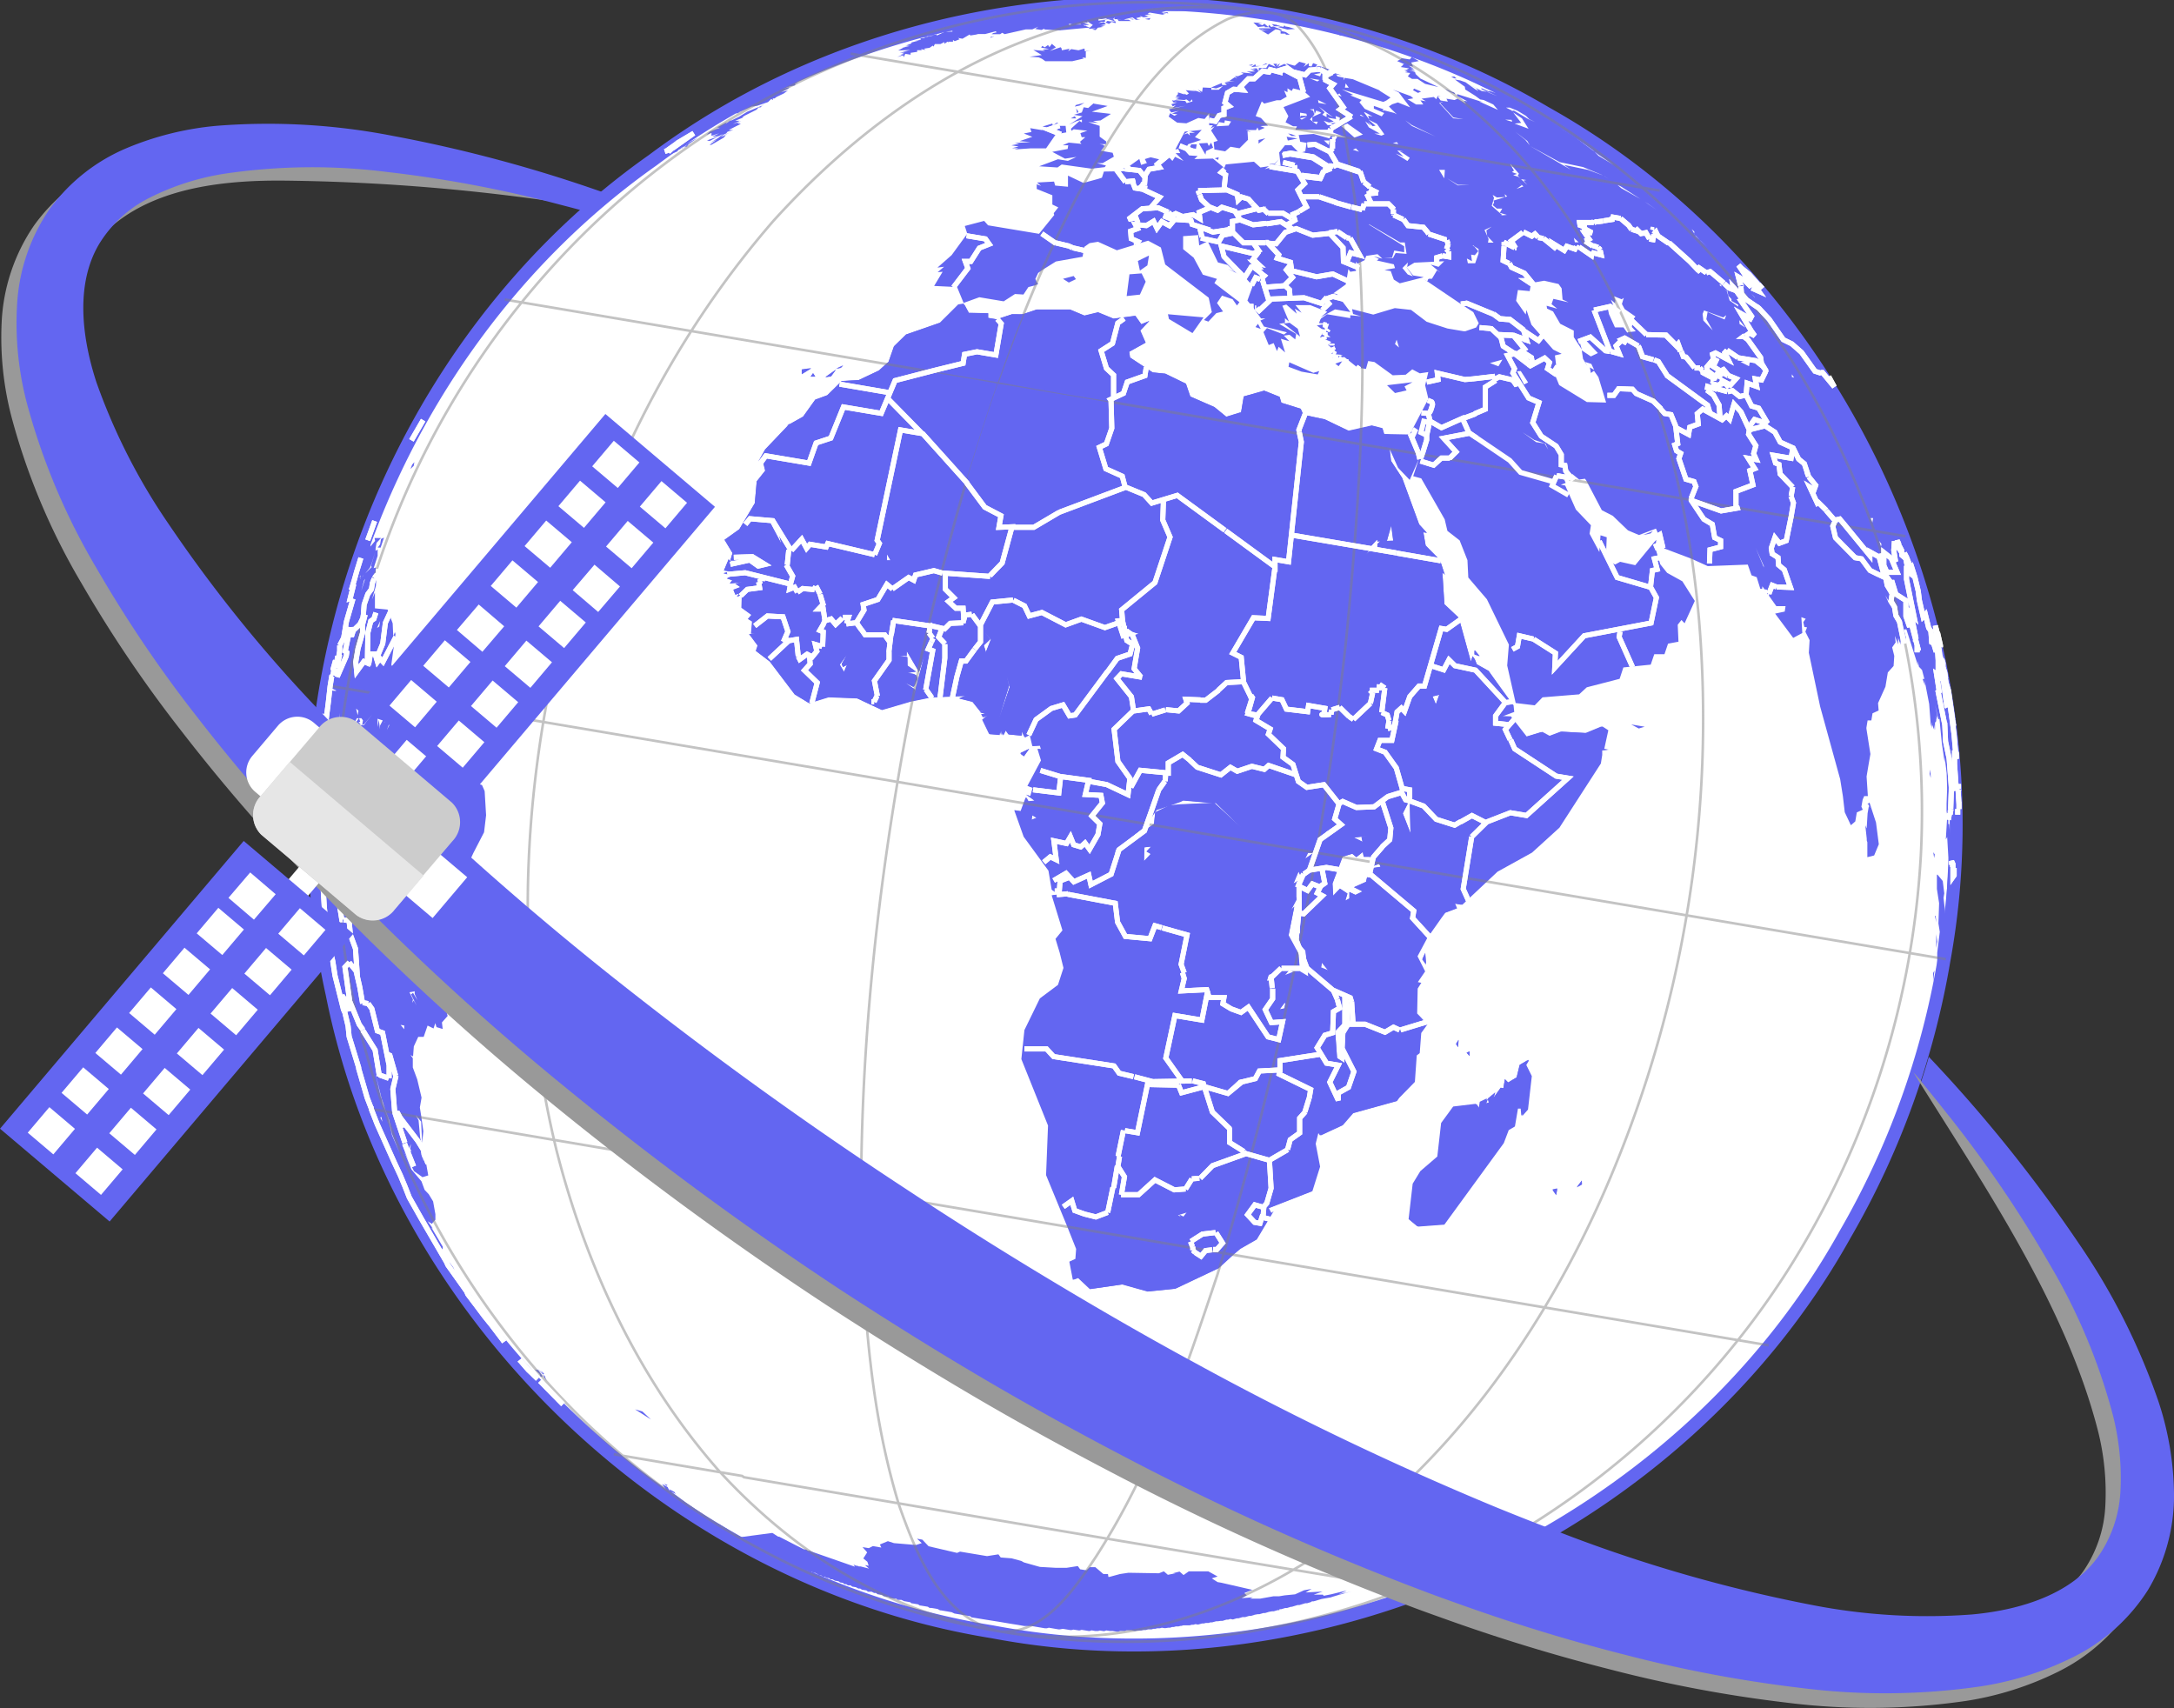 <svg id="Layer_1" data-name="Layer 1" xmlns="http://www.w3.org/2000/svg" viewBox="0 0 256 201.13"><rect x="0" y="0" width="256" height="201.13" fill="#333333" stroke="none"/><defs><style>.cls-1{fill:#fff;}.cls-2{fill:#6366f1;}.cls-3,.cls-4,.cls-5{fill:none;}.cls-3{stroke:#6366f1;stroke-miterlimit:10;stroke-width:1.52px;}.cls-4{stroke:gray;stroke-opacity:0.47;stroke-width:0.3px;}.cls-5{stroke:#fff;stroke-width:0.6px;}.cls-6{fill:#999;}.cls-7{fill:#ccc;}.cls-8{fill:#e6e6e6;}</style></defs><title>AmetSat03</title><path id="path5137" class="cls-1" d="M228.91,113.1a96.87,96.87,0,0,0-21.73-78.8C188.92,12.7,160.74-.22,132.44.43,102.41.5,73,15.79,55.49,40.22a96.6,96.6,0,1,0,171.85,80.23,65.14,65.14,0,0,0,1.48-6.82"/><path id="path6363" class="cls-2" d="M138.44.13l-.45,0,.22,0Zm-.45,0-.42-.07-.2.06Zm1.93.22h-.65l.21,0-.55,0,.12-.09h-.36l-.06-.09-.29.07h-1.46l.24-.08h.54l-.86,0-.47,0h1l-.6-.1-.22.07-.21,0-.11,0-.11,0h-.11V0l-.22.07h0l-.1,0-.32,0-.17.06H135l-.11,0-.21,0-.44,0L134,0l-.55,0,.11,0,.21,0h1l-.08,0h-1.48l.34,0h-.38l.17,0-.11,0h-.66l.11,0-.12,0h.33l.11,0h-.5l.06,0h-.31l.11,0h-.51L132,0l-.55,0-.46,0-.09,0-.07,0-.37,0h0l-.41,0-.22,0-.09,0-.9,0,.11,0-.33,0-.11,0-.12.09-.22,0h-.65l-.45,0-.54,0-.23.07h.55l-.34,0,.78-.08-.24.07-.32,0-1.81.35-.86,0,.43.07L122.6,1l-.68.21-.21,0-.79.09h.66l-.28,0h0l-.89.09,0,.1.56-.12h0l.31.05-.77.08.42.08-.76,0,.09.12-.11,0-.81.31.17-.31-.45,0-.58.22.43.07-1.47.3.21,0h-.51l-.62.24-.19-.15-.78.09.86,0h-.55l-.25.18-1,0,.82-.07-.33,0h.54l-.17-.25-.15.2-.08-.13-.93.23H114l.4.18-.86,0,0,.21h-.64l.06.09,1-.12,0,.11-1.56.17-.77.08-.43.23H111l.21,0-.67.2-.35.07-.71.31,1.13-.24.7-.21-1,.48,0-.21-.12.1-.79.08.43.07-.54,0,0,.1-.55,0,.19.14-.43,0,.2,0-.33.06.09.12-.8.19.67-.1-1,.26,0,.11-.58.23.44,0-.68.1h.55l-.57.12.11,0-.33,0,.32.06-.55,0,.32,0-.6.33,1.43-.07-1,.25.67-.1-.9.18.55,0-.47.25.45-.14-.83.4.69-.21.07.23.18-.4.63.1,0-.22.67-.1.1,0,0-.21.54,0-.08-.12.53.09-.19-.15.66-.1.38-.26.09.12.15-.3h.66l.47-.24,0,.21.37-.26.09.12,0-.11.55,0,0-.21.2.15.58-.23-.19-.15.53.09.84-.5.08.12.68-.11.23-.06H116l1.26-.33.09.13-.4.09-.18.13,1,0,.24-.17.3.16,2.49-.56.76,0,.71-.32-.38.27.74.12.36-.15,0,.09,1.83.1,3.32-.31.22,0-1-.38h-1.2l-.23.07-.09-.13-.21,0h1.3l-.53-.09L125.86,3l1.34-.2.2.14.86,0-.8-.35.62.1L128,2.5l.69.44-.52.46.88-.07-.45.14.42.07.26-.28.68-.1-.32-.06.56-.12h-.65l.67-.12L130,2.61l-.66.1.36-.15.3,0,.12,0,0-.21-.77.08,0-.21,1.18.09-.84-.14h.55V2.12l.09.12.75,0,.15-.19,0,.21.36,0,.15.22,1,0,.45,0-.3-.16-.55,0,.23-.08.79-.19.39.28h.55l-.32-.06-.19-.14L134.3,2l.1,0-.19-.15.41.18.1,0,.68-.1-.21,0-.41-.18.86,0-.53-.09.25-.18,1,.16.53.09.45-.14-.32,0-.19-.14.42.07.32.06-.08-.13-.11,0h-.66l.57-.14h1.31l1.64-.05-.75-.13-.21,0,.34,0,.21,0,.32,0,0,0,.93.08-.84-.14,1.49.15,1.1,0-.64-.11h-.76L141,1,139.18.9l2.06,0L139.63.76l1,.05L139.12.56h.66l1.06.18L142,.84l-.63-.11h.54L140,.5l.86,0-1.18-.1.23-.06ZM131.1,2.26h-.64l.83.24Zm-4.71.83,1.29.12.25-.18ZM117,4.28l.07,0-.12.06Zm0,0-.35.07,0,.11Zm-4-1-.1,0,.12,0,0,0Zm-.1,0-.19,0-.09.06Zm-.28,0-.48.06.44,0Zm51.31,1.52,1.32.55.52.19-.09-.11-.73-.24Zm1.84.74-.32,0,.62.22.11,0-.3-.17ZM157.93,4l-.24.17h.64Zm2.44.41-.34,0-.11,0,.51.2Zm-10.08-1.6v.11l-.53-.09.27.26.45,0,.53.09-.55,0,1.14.3.89-.07-.73-.23-.42-.07-.09-.13-.14.19-.62-.19h0l-.11,0-.09-.13ZM165.72,5.5l.61.32,1.12.41.32,0-.3-.15-.15,0-.43-.17,0,0h0l-.48-.2-.52-.19.31.16-.42-.18ZM148.67,2.72l-1.08-.07.56.53.78-.09,0,.11.45,0-.48-.41-.25.18-.51-.2Zm.69.45.3.16-1.42,0,.08.12,1.08.07h-.76l.42.17-.74-.23,1,.6.88-.61.31.05.44,0-.51-.19-.51-.2-.23.07-.28-.27Zm1.14.3.3.16.22-.07Zm.3.16,0,.33h.55l.08.12.45,0-.49-.31ZM167.07,6l.6.26.05,0,1.48.62-.71-.33-.51-.2L167.07,6Zm2.64,1.1,1.83.74-.1,0,.37.18h-.07l.2.07.2.1-.4-.17-.11,0,.3.15.37.39.7.34-.51-.19,1.72.83-.87,0,1.6.82,1.22.53-.21,0-.49-.16,0,0-.2,0-.82-.35,0,.11.61.31-.58-.09-1.56-.81.9.48.46.51,1.31.66.69.43.85.69h.66l.91.37,1,.6.38.39.7.34-.81-.35-1.68-1-.33.06,1.27.86.77,1.22-1.64-.61.78-.08L178,13l-1-.5-1.17-.86-1.09-.61-1-.5-1.16-.84-.62-.22-.64-.11,1.17.85.05.33,1.18.74.58.43.42.07,1.12.52.55.64-2.23-1,.43.08-3-.94,0,.21,1.2.64-.43-.07.1.12.17.24-1-.6-.35.16-.95-.16.16.35-.42-.07-.49.25,1.57,1.68,1.17.2-1.19-.1-1.65-1.8.59-.23-.43-.07-.35-.49.34-.06-.32,0-.18.4-.29-.26-1.44.2.5.3-.64-.11.34.49-.85,0-1-.61.67-.11-.29-.26L164,10.54l.71.34,1.34,1.76-1.44-.58-.68.22-.25.17-.12.09.36.38.57.54-.3-.16L163,13l-.23.06.15-.19-1.14-.4,0,.32,1.22.52-.29.39-2-.88-.63-.77.26-.28L159,11.23l.34-.06L158,10.52,162.89,12l.35-.16.5-.35-1.18-.74-.2-.15-3.05-1.27-.95-.16-.17.3.06-.32L157.51,9l-.18-.24.64.11-.73-.24-.34.16-.61-.32-.33.06-.5-.31-.19-.14.93.26.36-.15-1.23-.43-.46.14.26-.28-.51-.19-.18.4-.32-.06,0-.33-.62.44.28-.39L153,7.27l-.52.45h-.1l-1-.28.19.13.17.26-.49-.31-.7.32-.11,0,.13-.09.15-.3-.25.19-.14.19.05-.32-.44,0,.27.36-.81-.35-.3.49-.76,0h-.11l0,.43L148,8.05l-.45,0,.3.16-.63-.1.59.31-1,0,.72.24-1.4-.14.31.17-.65.28-.37,0,.27.27-.29-.15-.62.43h.65l-1.22.12.63.11h-.64l.27.26h-.55l-.06-.23-1.29.54.11,0,.52.09.81-.29-.5.45-.87,0,0-.22-1-.05-.09.53-.5-.3.38.39-.49-.18-1.31-.12L140,11l-.25.17-.4-.18.19.15-.83-.26,0,.22-.26.28.53.09h-.66l.53.09-.45.14,1.07.08.23-.08.4.28.26-.28.06.24-.68.2-.17-.25-1.4-.12.4.17L138,11.8l.18.26.44,0-.69.21.17.25.36-.16-.39.37,1.58-.28-2,.42.27.37.9-.18-.82.31.64.1-.35.16-.5-.3-.17.4,1,.71,1.08.08,1.41-.63.74.12.54-.67v1.41l.44,0-.29.38.48-.25-.41.48.78,1.22-.47.15.08.87,1.27.22.63-.54,1.06.18,1-1-.06-1,.43.07-.62-.22h1.2l.16-.3.16.35.7-.31-.51-.2.89-.06-.83-.9-.62-.22.72-1.73.29.26,1.48-.4.44,0,.73-.42-.31-.71.4.18,0-.45.49.31.17-.3,1.25.31.76.68-3.14,1.21.57,1.07-.33.72.89.47.45,0-.18.4H157l0,.34,1.54.59-1.82-.2-.16.3-1.87-.53-1.76.13.18.79.75.13-.16,1-.69.21-.93-.93-.76,0-.69.86.17,1.56-.74-.12.54-.67-.52.56-.55,0,0,.21,0,.11.11,0,.31.05-.32.05-.7.21.49-.35-1,.15-.76-.68-3.32.32-.17.41-1.34-1.1-2.19.06.39-.36-1-.07-.55-.63.44-.69,1.5-.5-.71-.34.8-.85-2,.21-1.11,2.1.34-.06.24.49h-.54l.93.92-1-.49-.31.49-.36-.39-1-.05.26.36-1.46-.35-.69.21.24.47-.68.22-.21-.7-1.12.8.48.4-1.29-.11.7.34-2.94.05-.23.72-.46.15-1.72.47-1.82-.86v1.31l-1.51-.14-.13-.47-2,.11.47.4-.51-.19,0,.55,1.84.74,0,1.09.7.34-.54.68.06.22-1.79,2.21-6-1-.46-.52-2.28.6.29.91-1.84,2.52-1.67,1.47.78-.1-.76.64L111,32l-1,1.67,2.7.13.77,1.87,1.85-.67,2.87.48,1.33-.86,1,.06.58-.88.79-.2.36-.16-.18-.24-.15-.36.33-.7.49-.35,1.6-1,3.14-.56.2-1.16.62-.44,1-.16,2.22,1,3.68-1.13,1.5.8.51,2,5.12,3.91.37,1.7-.92.93.51.19.94-1,.79-.19-.71-1,.59-.87,1.24.42.52.74.29-.39L143,33.33l.3-.49-1.66-.5-1.08-2-1.24-1,0-1.53,1.77-.13.12,1.22,1-.49,1.21,2.49,1.14.3.85.8-.81-.35,2,1,.92,1-.63,1.74.81,1,.8,1.11H149l-.58.24.42.71,2.71.68-.36.26-2-.76-.41.48.62,1.52.58-.23.39.94.2-.51.76.67-.5-1.61,1,.29-.65-.66.67-.1.67.54.11-.64-2-1.19.68-.11,0-.55.48.41L151,36l.47-.14,1.23,1.08-.23-.59.8.47-.72-.89,1.74,0,2,.78-.75.64,1.67-.92,1.8.31-1.59-2.12-.43-.07,1.48-1.06.31-1.81L159,32l.67-.1,0-1.1.18.25.83-.41.2-.51,1.34-.2.56.53-1-.28.6.31-.25.18,2,.45.14.45-1.24.22.74.13.36,1,.7.44,2.84-.72-1.27-.21-.9-1.13.88,1.24-.61-.22-.63-.76.65-.65-.09.53.85-.51,3.51-.17-.66.66-.93-.27,1.15.95-.4-.28-.6,1-1,0,4.1,2.77,1.77,1.16.64,1.31-.3.5-1.27.44-.22,0-1.89-.32L168,37.89l-1.84-1.4-1.91-.21-2.54.76-2.5-.64.12.57.94.27L159,37.12l0,.34L156.26,37l-.74.53-.2.51,1.19.09-.41,1.13.58.43H156l-.25-.47-.3.49,1.32.55-.38.37.86.69-.49.35,1.38.13-1.25.33,1.43-.08,1.53,1.23,1,.16.26-.93.74.12L164,44.19l1.53-.07.77-.63.89.47,1-.15-.37,1.57.38,1.58L166,51.16,163,51.1l-.22-.69-1.25-.32-2.72.62L156,49.38l-2.52-.54-.31-.71-2.28-.71-.21-.69L148.86,46l-2.4.68-.32,1.9-.1,0-1.62.5L143,47.93l-2.83-1.24-.52-1.5L137.22,44l-1.49-.15-2.66-1.75-.1-.68,1.93-1.08-.63-1.42,1.06-1.13-.94.39-.7-1-2.57.33-1.82-.75-1.6.39L126,36.45h-3.92l-1.74.58-1.19,0-1.73.58-1.06-.18,0-.55-2.27-.06-.59-1.08-.66.1L110.69,38l-4,1.39-1.42,1.39-.64,1.85-.13.09-1,.91-2.37,1.12-2,.11-1.7,1.68L96,47.06l-1.43,2L92.89,50,90.1,52.93l-.78,1.38.4-.47.39,1.58-1,1.26-.23,2.58-1.82,3.06-1.74,1.24.94,1.56L86,66h1.31l-1.13.24-.38-.38-.55,1.31.75.13-.8.19,1,.29-.6.33.62.22-.28.38,1.55-.17-.91.18.59.41-.81.31.23.58.45-.14-.28.39.59-.23-.05,1.52.59.42.58.42-.41.48.49.3-.12,1.4h.54l-.77.08,1,1.35-.21.63,1.64,1.25,2.94,3.88,1.67,1,2.3-.7,3.36.13,2.92,1.37,3.42-1,2.38-.47,4-.18-.71.31,1.57.38.9,1.13.58-.23-.6.34.72.22-.55,0,.17.36.58-.23-.63.54.81,1.67,1.17.08.07-.42.14.46V86l.23.59.32-.6.35.49,1.5.14V86l.4.82.6-.33.32,1.36.88-.06.14.45-.42-.07.42,1.37-1.6,3,.62.22-.29,1-.51-.2,1,.71-.77.08-.25-.47-.61,1.64-.74-.12,1.11,3.12,2.92,4,.38,2.24.78.56-.78.1,1.27,4.13-.82,1,.49,1.61.45,1.81-.65,2-2.13,1.59-1.82,3.73-.36,3.42,3.14,7.82-.23,5.84,2.47,6,1.07,2.69-.09,1.18-.71.32.41,2.13.59-.23,1.41,1.33,3.79-.55,3,.84,3.22-.33,5.09-2.41,1.8-1.66.76-.63,1.92-1.09,2-3.36-.26.27-.34-.6,5.12-2,.92-2.89-.51-2.7.33-1.36.26.37,2.6-1.19,1.23-1.43,5.14-1.42.28-.38,1.83-1.87.21-3.13.37-.26.18-2.37.71-1-.83-.9-.37-.4,0-.1,0-2.82.45-.69-.43-.07.87-1.27-.9-1.79,1.13-2.1,1.71-2.43.43-.57,1.39-.53-.23-.58.85.14,4.14-3.88,4.08-2.25,3.21-2.93,4.88-7.56.16-1v-.55l.77-.08-.53-.09.48-2.2-.69-.44-1.86.77-2.92-.17-1.4.53-.89-.48-1.84.56-1.88-2.39-1-.06,1.39-.52-.09-.77L175.29,79l-1.39-.78-.23-.58-.26-.38-.21.63-1.42-5.14-1.69-1.6-.24-3.74.28.26-.57-1.73-1.68-1.7-.28-1.57.42.07-.91-1-2-5.46-1.3-2-.18-1.43,1,2.23L166,56.51l1.07-2.44-.66,2,.95.26,2.76,4.82.32,1.36,1.44,1.12.92,2.33L172.9,68,174,69.29l1.09,1.27,2.59,5.34-.2,2.46,1,4.42,2.24.27.92-.94,4.31-.35.9-.83,3.87-1,.44-1.34,3.22-.33.42-1.23H196l.42-1.24,1.23-.23-.09-2L198,73l.37.39,1.2-2.63-1.46-2.31-1.8-1-.8-1-.56-1.83.08-1.07-2.47,3-1.78-.4-.6.33-1.08-.73.1-2.49-.73-.23L188.33,65l-1.15-2.15.16-1L185.57,60l-1.26-2.83-.52-.09.58-.22-.33-.71-.08-.13,1.14.31v-.55l.86.69.68-.1.17.24,1.81,3.46,1.3.67,1.78,1.71L193,63l2-.76,1,2.35,3.18,1.2,1.92.87,4.71-.18.44,1.26.61.22.43,1.38.21,0,.18-2,0-.58-.93-2.23.95,2.12-.06.69-.13,1.67.27.38.32.05v.55l.39-.37-.2.51.88,1.24,1.09,0-.1.64-1.13.24,2.13,2.86,1.07-.57-.11-1.87.51.19-.28.39.12.57.32.05-.2.51.5,1L213,76.86l1.33,6.33,2.36,8.56.32,2,.22,1.89.72,1.53.52-.45.18-1.06.7-.32-.16-.35.15-.85.18-.4.43,0-.15-2.31.21-1.26.24-1.38-.47-3,0-.11.14-.85.44,0,.14-.84.72-.33-.07-.87.87-1.93.28-1.68.68-.76.08-1.19-.25-1,.41-.59-.08-.77.37,1,0-.76.3.81-.09-.77.12.56.09-.53.16.36-.07-.89.26,1-.09-1.33.25,1,0-.21-.26-1,.31,0,1.36,4.26,0-.55.11.68.37.39.26,1,.58,3,.2,2.66.09-.53,0,.75.07-.42.23.59v-.66l.1.68,0-.87.15-.19-.1-.68.12.57.09-.53-.24-1.24.38,1.69.12-.08.28,2.87L229,89.8v-.65l.23,1.89.05,1.64,0,.34-.06,1.62,0,1.19.09-.53v.55l-.18,3,.16-.3.14,2.42h0v0l0,.4,0,.21-.2,3.78-.1,2.49,0,2.72.11-.64v.54l.2-2.46.28-2.9.12-1.39-.12-2.52-.12-.57,0-2.71-.07-.89-.11,0V95.22l.06-2.92,0-.11,0-.11,0-.1h0v-.44l-.13-1.21.17-.31.09,1.44.11-.1.18.91.15,1.88,0,1,.06-.32.12,1.21-.06-1V93.51l0,1.31-.09-2.74-.06-1-.3-3.3,0-.53,0-.3-.08-.49-.18-1.39.08.43,0-.91-.08-.13-.5-3.45-.28-1.58-.11-.67-.09-.77v.1l-.07-.33-.16-.9.05.33-.12-.57,0-.18v.07l-.1-.34.07.09,0,0-.07-.24-.17-.8v-.1l.08.23-.29-1.06-.05-.2v.1l0,.12v.12l0,.07.16.72-.13-.45-.12-.57,0,.17-.11-.5-.14-.46-.1-.67-.23-.59.16.36-.26-1-.16-.35,0-.11-.23-.58-.1-.67,0,.11-.21-.7.15.36-.35-1.15-.23-.58,0-.1-.23-.59-.14-.46-.08-.12-.29-.92-.08-.13,0-.21-.21-.69-.1-.12-.21-.69.13.57-.23-.59-.13-.43.15.33-.29-.92-.08-.11v0l0,0,0-.18-.08-.18v-.05h0l-.21-.47.1.27-.12-.16,0-.11v-.1l-.09-.13-.06-.23-.09-.13-.08-.23-.08-.11-.14-.47-.09-.12-.07-.23,0-.06-.41-1.11-.1-.12h0l-.06-.21-.09-.13-.08-.23-.17-.25-.06-.23-.1-.12-.13-.47-.1-.11-.13-.47-.2-.13-.13-.47-.1-.12-.13-.46-.2-.14,0-.34-.25-.47-.67-1.2-.06-.24-.1-.12-.13-.46-.2-.14-.07-.22-.08-.13-.08-.23L219,51.2,218.9,51l-.26-.37-.08-.22-.5-.86,0-.11-.61-1-.25-.37-.77-1.32-.17-.25-.07-.24L216,45.9l-.07-.24-.2-.13-.07-.23-.17-.26-.08-.23-.19-.13-.06-.24-.21-.13-.06-.23-.17-.26-.21-.13-.06-.23-.44-.62-.07-.24-.19-.13-.08-.23-.19-.15-.06-.22-.19-.25-.19-.14-.06-.23-.21-.15-.06-.22-.44-.62-.19-.15-.07-.23-.44-.62-.2-.13-.07-.24-.19-.13-.71-1-.19-.14-.07-.23-.2-.14-.44-.61-.19-.15-.07-.23-.19-.14-.44-.62-.2-.14-.07-.24L208.1,35l-.44-.62-.38-.28.09,0-.08-.13h0l0-.12-.09-.06v-.06H207l-.27-.38-.08-.11v0l-.09-.11-.38-.28-.08-.24-.19-.14-.27-.37-.19-.15.18.26-.29-.28-.17-.24-.09-.12-.31-.33.25.25-.2-.29-.2-.15.07.11-.44-.5-.36-.41-.11-.11-.17-.13,0-.05-.08-.07-.1-.14-.25-.24.53.62-.65-.65-.19-.15.11,0-.25-.23-.32-.29.09.13-1-1.07-1.19-1.18-.12-.1v.09l.48.47-.59-.49-.08-.23.2.16h0l.11.11.36.3-.18-.26-.58-.41-.07-.24L199,25.5l-.17-.24-.19-.15-.1-.11-.38-.29-.17-.25-.78-.56-.27-.38-.78-.56-.05,0h0l-.52-.37-.08-.12.6.49-.63-.53-.16-.22-.8-.59-.45-.38.26.24-.17-.12L193.8,21l-.08-.12-.59-.43-.08-.13-.58-.42-.1-.12-.38-.28-.21,0-.09-.13-.78-.56-.08-.13-.59-.42-.1,0-.39-.28-1.35-1-.21,0-.2-.14-.09-.12-1.16-.85-.22,0-1-.71-.21,0-.77-.56-.21,0-.78-.58-.21,0-.78-.56-.21,0-.57-.43-.22,0-.39-.28-.21,0,0-.11-.21,0-.39-.28-.21,0-.38-.28-.22,0-.39-.28-.11,0-.1,0-.05,0,.15,0-.26-.13-.05,0,0,0-.21-.11-.21-.15-.11,0-.35-.18-.15-.12h-.21l-.19-.15-.15,0,.23.16-.26-.16h0l-.1-.07-.38-.22h-.11l-.25-.14.35.15-.47-.22.07,0-.4-.17-.41-.18.51.2-.11-.06.13,0,0,0-.19-.09-.28-.17,0,.06-2-.93-.93-.37-.76-.32,0,0h0l-.46-.19-.2-.14-.31,0-.41-.18-.62-.21Zm6.21,2.66,0,0h0Zm0,0h-.06l.23.11Zm.64.32-.49-.29-.09,0Zm.39.23.14.08h0l-.45-.29.28.21ZM200.64,27l.83.88,1.25,1.23.41.35-.26-.23-.77-.8-.16-.12,0-.07-.42-.44-.21-.15-.16-.22v0l0,0-.18-.12-.08-.13Zm2.78,2.74.16.15,0-.12-.19-.13Zm.48.5.18.15-.08-.1-.14-.11Zm24.33,46.07v.09l.11.47Zm0,.09,0-.13,0,.18v-.05Zm1.93,14.69.07.67,0-.2-.1-1.33Zm.15,3.75v.65h.1l0-.43,0,.32Zm0,1.19,0-.21,0-.26Zm0,0v1.8l.06-.8Zm0,1.8,0,.27,0-.11Zm-3.7-17.88-.21,0,.29.81ZM92.89,50l.11-.12-.37.27ZM141,10.81l.19,0-.83-.26.64.24Zm25.27-4.12L166,7l-1-.16,0,.1-.48.25.81.35-.24.17.1,0-.25.18,1,.16-.35.15.32.06.73.12-.6-.31.51.18L166.07,8l.51.19-.49-.31.41.19-.61-.32.53.09-.08-.13-.16-.35.9-.17-.8-.46Zm-.36,1.57h-.55l.4.18-.34.06.64.1-.28.39.49.3h.65l.89.58,1.57.38-2.12-1-.56-.53-.07-.24ZM135.48,2.12l-.67.12.53.09Zm38.31,6.6.4.18.49.3h.11l.2.14.59.33-.9-.48-.21,0L174.38,9h-.1ZM133.4,2.22l-.44,0,.53.09Zm-1.75,0,.51.19-.56-.19ZM171.23,9l-.34.06.4.17.22,0ZM131.39,2.52h-.65l-.32-.06-.24.18.4.18.33-.24.44.15ZM121,.88l-.35.07h0l-.32,0,.08,0-.19,0h.3L121,.88Zm-.77.08L119.9,1h0l-.08,0-.48.09.33,0-.22.07.33-.06.32-.05H120l.23-.08ZM120,1h.19l.11-.05Zm-.56.12-.11,0-.1,0-.25.07h-.09l-.26.06-.08,0-.43.13h0l.29,0,.33-.06h0l0,0,.34-.05.34-.05ZM178,10.77l.18.1h-.05Zm-3.29-.18,1.61.73-.93-.38Zm2,.41.68.38,1.39.78.39.3.23-.08.71.34-.94-.26-.49-.31-.41-.17-.88-.6.29.28Zm-58.8-9.67-.31.09.51-.06Zm0,.11-.52.06-.07,0Zm-.59.08-.52.06-.24,0h-.1l.1,0,.45,0h-.31l.53-.08Zm-.86.1-.57.13-.77.09-.81.19.45,0-.77.09.21,0,.23-.06.11,0,.39-.1.27,0,.47-.13.43,0Zm0,0h.1v0l-.11,0Zm.11,0,.15,0-.14,0Zm.15,0,.08,0L117,1.5h0l.25,0h0l-.22.06.27,0,.06,0h-.09l-.11,0-.53.12Zm-2.52.55-1.24.24-1.7.36-.22.07-.13.08.11,0-.75.18L110.4,3l.46-.14,0-.1L110,3l0,.11-.34,0-1.17.46,1.72-.47-.49.25.83-.3-.13.09.45-.14.11,0,.46-.15.22,0,.43-.22.38-.08-.78.09.57-.12.12-.1.65-.07.36-.07-.68.1.57-.12-.34,0-.34.06.81-.19-.24.07.56-.13-.1,0,.34,0Zm-1,.27-.23.06.57-.12ZM110,3l-1.14.25-.35.16-.92.27-.23.08-.06,0h-.06l-.12,0-.43.09L106.2,4l-.35.15-.23.08-.57.12-1.54.72L106,4.2l.25,0-1.62.6,1-.37,1.84-.56.49-.19-.26.12.38-.16.89-.24Zm-.93.32-.12.05.46-.14Zm-1.83.41.24-.07.43-.13-.76.19Zm62.9,6.72.38.28.81.36,0-.11-.19-.14-.11,0ZM118.22,1.83l-.33,0-.57.13.19.14-.54,0h.76l.59-.23.22-.06ZM179.6,12.31l.11,0,.78.46-.8-.35ZM149.06,7.47l-.47.25.68-.21Zm6.56,1.11-.17.41-.72-.23Zm10.9,1.85-.13.19.59.32.36-.16Zm14.08,2.38.51.2L180.8,13Zm-33-5.25-.57.12.32.05Zm.22,0-.5.34,1.11-.13h-.55Zm34.34,6.13.42.07-.12.08ZM158.46,9.82l.36.5-.45,0Zm-4.25-.6,1.17.19-.25.18ZM112,2.78l-.12,0-.34.06Zm66,11.33.06.23-.81-.25ZM127.7,5.71l-.7.21-.85-.14-.36.26.15-.3-.9.18L125,5.69l-.1-.13L123.62,6l.72-.43-.48-.41-.28.39-.17-.25-.38.27-.3-.17-.13.21.94.16-.77.08.3.15-1.39-.12,1,.6-1.45.2,1.08.07.4.18.39.28,1.52,0,1.64,0,1.36-.32-.19-.14.43.07V6.06l.57-.12-.68.1Zm56.19,9.5.63.22.77.56,0-.1.7.34,1.16.85-1.27-.87-.59-.32.08.12,2.22,1.69.17.16.5.38,1.77,1.18-1.79-1.07-.48-.49-2.3-1.72-1-.6ZM157.71,11l.27.36-.51-.18ZM112.15,3.62l0,.11-.82,0Zm66.06,11.72,1.64,1.26.34.6,3.49,1.9,2.73.57,2.24.93.15.09.15.06,1.46,1,.41.18.69.44,1.86,1.19.7.44,1,.71-1.67-1.15-2.49-1.4-.47-.41-1.61-1.07L187,20l-2.84-.59L185,20l-4.76-2.77-.63-.76-1.35-1.1Zm-23-3.56,1,.49-.95-.16Zm5.41,1.45.12,0,.89.48-.53-.09.14.46Zm4.86.94.78.56L169,16.06l-2.73-1.22Zm-10.18-1.62L157,13.83l-.79-.46,0,.42-.5-.28.27-.29Zm4.95.95.4.28-.52-.19Zm-5.54-.72.1.67L155,13l.38.29L155.1,13l.5.3-1.07.48,0,.48.09.07h.56l-.15.31-.41-.3h-.09v-.07l-.28-.21.26-.27.26-.29-.13-.46-.4-.17.43,0Zm6.43,1.3,1,.5.88,1.24-.35.15-.83-.24h.65L161.19,15l-.43-.72.67.54-.35-.49.56.53.34-.06ZM104.34,4.71l-.42.07-.07,0Zm-.49.11h-.07l-1.15.35,0,.1.58-.22.66-.24Zm-1.22.36-.95.36.25,0Zm-.95.36-.08,0,.22-.09-.45.14.15,0-1.22.51,1.22-.5-.06,0,.22-.09Zm-1.38.55-.1,0-.13.09Zm3.62-1.31.09,0-.57.12Zm53.35,8.88.51.19-.09.53-1,.15.51.2-.87,0-.46-.51.63.21.56-.12-.78-.46,1.05.17Zm-4.18-.39.74.12.07.24-.76,0-.06.31.81-.19-.61.34-.2-.15,0,.12Zm5.56,1.27,1.84,1.3-1,.36-1.52-1.34ZM101.07,6l-.33.12.22,0Zm-.33.12-.12,0-.2.09Zm-.32.11-.39.14-.69.21L99,6.74l-.47.14-1.39.52L98.08,7l-1,.36,1.29-.54-.11,0L97,7.28,94.47,8.37l-1.54.71-1.33.65L92,9.58l-.48.25h-.07l-.16.07-3,1.46-.6.34-.12.08.11,0-.13.09.11,0L86,12.81,87.33,12l.25-.26-.72.43-.13.09-.12.08-.07,0-.61.34-.05.06-.15.05-.14.07,0,0-.14.1-.08,0h0l-.14,0,0,.07h0l0,0h0v.11l-.11,0-.12.09.1,0-.34,0-.13.2-.23.07-.5.35-.23.07-.15.19-.45.14-.15.2-.22.07-.87.61-.23.08-.14.19-.23.07-.67.48-.08,0-.11.09-1,.71-.34.23,0,0-.12.08-.07,0-.18.12v0l-.36.24-.13.12-.33.16,0,0-.08,0-.19.13h0l-.12.15-.23.07-.24.18-.15.19-.14.2,1-.81-.4.37.83-.4.51-.46-.13.19,1.43-.74-.85.51.1,0,.22,0-.6.33.38-.37-1.43.73-.88.73-.4.37L78,18.43l0,.21.36-.27,1-.37.36-.15.21-.23.29-.12-.12,0,1.08-.59,1-.69-1.68.9-.41.37.17-.19-.57.13.65-.66.38-.26.62-.44h-.12l1.11-.69-.36.15.38-.26v-.1l.21,0,.7-.33,1-.59-.08-.13-1.07.48-1.32.75.74-.52L84.15,14l1.08-.58.37-.26,1.16.19.24-.07,0-.05h0l1.49-.67.67-.1,1.28-.44.38-.37.2.14L91,11.59l.21,0,.24-.18.84-.4.49-.36-.79.19.83-.4.14-.19-.78.22.67-.24-.56.12,1.35-.31,0-.21L94,9.71l-.34,0,.48-.24-.82.29.71-.31.13-.09-.28.12-.41.09,1.29-.54,0-.22.45-.14-.11,0,.26-.17.23-.07.11-.09.82-.3L97,7.81l.33,0,.38-.27L98,7.34l.46-.14-.44,0L98.72,7l.59-.23-.21,0,.33-.06,1-.47ZM80.69,16.49l-.56.67.84-.4-.32-.06.75-.63Zm.47.4-.68.5.29-.12.11,0,.14-.2Zm-.68.5-.28.11.1,0Zm-3.9,1.45-.12.09-.22.08-.13.08-.15.19.13-.08.11,0Zm.75-.61.14-.1-.12.08,0,0Zm1.11-.74v-.07l-.11.08-.19.18Zm7.15-4.58.1-.06,0,0ZM98.21,6.82l.47-.13-.36.15.81-.29-.1,0Zm66.27,9.91.18.24-.64-.11Zm13.39,2.59,1,1.14-.15.2L179,21l.11.1.62.1-.34.06.46.51-.74-.67h0L179,21l-.19-.17-.62-.21.46-.14-.61-.22.24-.17-.42-.72Zm-33.64-5.15.74.13-.3.49-1.43.08.3-.5.64.11Zm20.3,3.54.74.12-.44,0,.31.16.87.59-.28.38-1.38-.88.92.37Zm-12.85-2,.4.3.55,0-.52-.2Zm4.88.83-.09.53-.57-.53Zm-27.79-4.37-.63.55-.53-.09-.22.61-.92.28,1,.17-1.6,1,.83-.4.7-.21,0,.33-.29-.16-1,.91.07.24.25-.18,1.61.17-.82.29.15.47.43,0-.63.55.17.24-1.49-.15-.72.32h.66l-.07.43-1.81.34,1.5.8,1.34-.2-1,.46-1.17-.19-2.21.83,2.16.14.49-.35,3.51.49,1.56-.18.14-.19-1.05-.28h.66l1.32-.76-.14-.46-1.26-.22h-.11l.42-.58-.19-.15-.42-.07.76,0,.05-.31-.78-.57V14.82l-1.34-.44,1.18.09-.62-.21.89-.08,1.22-.77-2.25-.26,1.86-.67-1.59-.27Zm-1.07-.07-1,.26-.14.19.57-.12Zm23.81,4,.14.45,1.13-.24Zm8.15,1.37.37.39-.72-.23ZM149,16.28l-.8.2,0,.43Zm29.63,5,.76.67-.81.29.62-.44ZM170.14,20,170.07,21l-.61-1Zm-43.42-7.23.12.57.15-.19ZM140,15.41l.72.23h-.66l.06.32-.28-.26-.46.14ZM170.4,21l1.29.76,1.41,0-1.43.07L170.4,21Zm-43.84-7.31-.47.25h.64Zm-31.94-5L94.15,9l.25-.18Zm48,8.11-.28.39-.16-.36-1,.06.77,1.32.07-.42.83-.4Zm34.57,6.06.29.27-.23.07-1.38.42.07.23-.16.3.48.41h.64l-.29.5.83.24-.78.08.23-.06-1.23-1.08.27-.93-.16-.36.49.3,1-.05ZM140.92,17h-.65l-.18.4.74.12Zm58.31,10,.28.26,0,.28.09.14.57.58.86.78-.76-.67-.1-.11-.47-.42-.1-.16-.07-.08,0-.06-.31-.54Zm1.47.25.2.13.45.52ZM124.48,14.42l-.5.36-.07-.23-1.15.35.53.09-.6.33-1.38-.23.15.45-.9.18,1,.39-1.5.51,1.28.11-1.86.11.52.09-.9.18.85.14-.79.2h.75l-.45.15,1.87-.13h1.85l1.15-1.66,1.23-.22-.08-.77h-1.2l.46-.14ZM92.67,9.37l-1,.57.37-.23Zm109,18.53.24.23,0-.08Zm-7.28-1.22.42.07,0,.44-.51-.19ZM92.51,9.67l-1,.5.08.11-.44,0,.36-.15-.47.13-.6.33.37-.26.23-.07.17-.1.19,0,.17-.09h-.05l.7-.32-.65.32h0Zm51,8.84-.47.13.41.19ZM89.77,11.06l-.6.34,0-.11ZM185.33,28l.57.53-.45,0Zm19.83,3.61.21.22-.08-.13Zm-29.51-4.92-.62.44.1.67.75.77h-.66l.07-.42-.16-.36-.32-.71ZM89.88,12.38,88,13.15l-1,.61-.82.4-.23.06-.5.36.15-.2L84.43,15l.32.05-1.17.45-.39.38.59-.23,0,.34.91-.29-.83.4.78-.08-1.39.52.32.06,1.55-.83-.52.46-1,.6.83-.41-.87.63.21,0,1.45-.84.26-.29-.58.23,1.09-.58-1.19.57.36-.27.36-.16.15-.2.68-.2h-.55l1.44-.73-.43-.08.48-.24-1,.36.82-.4-.54,0,.93-.38-.1,0,.25-.19-.36.17,1.79-.9.26-.28.21,0,.28-.28ZM205.22,32.11l.56.52.63.77ZM86.48,12.42l-.11,0-.11.1Zm-.22.12L86,12.6l-.09.11Zm118.5,20.35.55.54.06.34-.55-.64Zm-55.7-8.64,0,.32v.11l-.05-.34ZM85.32,13.57l-.67.76.34-.16.3-.39ZM161.21,26.4l3.67,2.15.54,0,.21,1.34-1.29-.1-.31.59-1.1,0,1-.06.25-.82,1.17.2V29l-4.14-2.55Zm41.48,7.13,0,.28L203,34l.41.26.12.57.36.39,0,.21.79.46,0,.21-1-.71-.35-1.15L203,34l-.28-.17v-.06l-.27-.22.23-.06Zm-29.28-4.62.11,0,.1.1.49.31,0,.22,0,.31L173.71,31l-.86,0-.12-.56.6.31-.1-.77.43.07.41-.48-.45-.53-.21-.12Zm32.8,5.65.38.39.08.13-.46-.52Zm.78,1.22.28.26.22.58Zm-25.13-2.72,1.67.38.36.51.11,1.32.7.33-1.78-.41-.22.62.67.54L182.12,36l.06.34.7.33.84,1.45,1.6.81v.76l.95,1.47L185.93,40l.66-.1,1.57,1.67-.83.4-1.07-.72.15,1,.51.85-.25-.48.72.23.33.71-.5-.3.11.66.37-.26.52.74.91,3-2.27-.06-3.26-2-.77-1.88.3-.49.11,0-.14-1.12.79-.19-1-.5-2.56-2.93-.58-1.73-.09.53-1.13-1.61.21-1.27,1.39.13.16-.95,1.57-.28Zm18.8,3.49,2.25.83.37-.27-.2.51-2-.88-.15.84.75,1.32-1.1-1.16-.09-.77Zm-10.61-1.67.91.36.25-.17-.22.72.32.6,1.27.88-.28.38-.14.85.46.51-.79.09-.22.06-.44-.61-1,0L189.47,37l-.24-1.12L190,36l-.31-.71.48.41.05-.32ZM80.1,16.33l-.15,0-.13.08-.07.09ZM204.82,37.7l.71.88-.69-.44Zm-129-18.33-.23.08-.15.19Zm59.48,10.72-1.31.64.24,1.13.88-.61ZM74.69,20.2l-.46.32-.06.07.17-.05Zm-.52.39h-.06l-.08.11Zm-.14.12-.19.17L74,20.8ZM205.75,42.43l.3.16-.09.53-1-.5ZM211,44.08l.27.38L211,44.4ZM73.79,20.93l-.32.22,0,0h0l-.07,0,0,0-.19.18h0l.13-.13-.08.11.13-.09Zm-.58.5,0,0-.07.07Zm-.08,0-.15,0-.15.2.13-.09Zm61.3,10.76L133,32.3l-.33,2.56,1.56-.17.68-1.52ZM72.59,21.87l-.12.09-.39.37.12-.09Zm-.51.46.06-.09-.31.27Zm-.25.18-.37.26-.06.08Zm-.43.34-.46.38.37-.27Zm-.46.38-.12.08-.43.4.17-.12.25-.17Zm-.38.36-.58.55.31-.26Zm-.58.55.1-.14-.29.28.12,0Zm-.19.14-.12,0-.14.19Zm-.26.23-.24.17-.14.2Zm-.38.37-.24.23.59-.53Zm-.24.23.14-.15-.42.37.12-.08Zm-.28.22.05,0-.17.14.11-.07h0Zm.05,0,.37-.32,0,0-.32.22ZM70.08,24l.31-.29-.2.15Zm2.06-1.76.33-.28-.26.18ZM179.69,40.09l.58.42-.93-.26ZM126.43,32.5l-1.26.33.69.44.84-.4Zm29.31,5.71-.68.12.59.41.41.07ZM164.46,40l.28.92-.47-.41Zm-12.61-2-.68.1,1.92,1.53-.27-.92Zm25.07,4.34-.47.79-1-.38Zm-28.79-4.21-.29.38.62.22Zm-6.41-.76L137.53,37l.12.56,2.77,1.66Zm37.36,6.32.86,1.34-.47.25-.83-1.56ZM68.65,25.23l-.26.28.06-.05Zm-.2.23-.1.13.14-.16Zm-.09.09-.21.22.09-.06,0-.05,0,0,0,0h0l0-.07Zm-.28.28-.21.14-.15.2,0,0,.07-.14-.21.24.07,0,.06-.05-.07.15Zm-.55.47-.17.13-.15.19L67,26.8l-.06.09-.58.55h0l0,.05-.09.13.35-.35-.13.1.37-.33-.21.21.13-.08.13-.18,0,0,.49-.44.19-.23Zm-1,1-.23.27.24-.27ZM218.86,51.84l.5.94-.1-.12-.17-.24-.19-.15,0-.21Zm-60.81-9.31-.81.29.39.3ZM66.14,27.67l-.22.15-.13.17Zm-.36.34-.23.23.09,0Zm-.14.2-.24.17.15-.14-.14,0-.29.39.26-.18Zm-.52.46-.12.09-.14.19.13-.09ZM166.33,45l-3,.36.94.92,1.36-.31-.24-.47Zm-14.51-2.34-.09.53,1.53.57,1.91.33.18-.4-.69.21ZM64.84,29l-.1.07-.1.13Zm-.2.2-.26.27.07,0Zm-.26.27-.16.06-.34.45Zm-.5.51-.18.19.1-.07Zm-.2.22-.13.08-.17.23Zm-.3.31-.37.39.11,0Zm-.37.39-.12,0-.28.38Zm116.27,20,1.38.9,1.33.44.32.71-.42-.73-1-.16Zm43.35,7.82.09.26,0,.05.05.15.16.41-.06-.11-.1-.3-.09-.2,0-.08Zm.38,1,.08.2,0,0ZM220.25,61l.32,0-.09.53ZM224,62.12l0,.06h0Zm.08.21,0,.08h0ZM99.28,43.05l-.83.4.57-.13Zm122,20.64.27.36-.05.32ZM98.43,43.55l-1.24.88.67-.1Zm-2.91-.16-1.11.14v.54Zm.22.58-.28.38H96Zm98.89,18.57-1.17.46.89-.18Zm28.18,5.85-.15.85.63,2.72-.72-2.73ZM222,70.1l1.21,2-.8-1.11Zm-58.16-8.2.24,1.79-1.53.07-1.68,1.56L162,63.77l1.32-.1ZM49.7,49l-.17.41-.16.3-.1,0-.33.6,0,.1-.33.7,0-.21-.15.31-.17.34v0l-.5,1,.31-.6.15-.19v0l.29-.45-.07.42.42-.57.24-.72.17-.41,0,.11.32-.61Zm-.51,2.42-.34,0-.31.6.22-.07ZM229,81.86l.09.12-.06.32ZM90.64,61.29l.91,1L92,64,90.62,61.4l-2.45-.32ZM48.79,54.42l-.26.29-.19.51.38-.37Zm124.83,22.2,0,.45.61.21-.54-.64ZM104.45,65.25l.42.73-.44,0Zm-26.65-4-.09.53.31,0ZM229.91,87.56,230,89l.06.38Zm-98-14.82.13,1.11.7-.21-.09.53,1.44.46-2.06.63-.79-2.42Zm95.4,17.87-.09.52.14.47ZM192.08,85.3l.9.48.69-.21ZM44.19,60.41l-.55,1.31-.2.51.07,0,.11-.37L44,61Zm-.68,1.79-.12.34,0-.09L42.82,64l0,.3-.16.31-.1.29.08-.18-.06.19-.07.12,0-.13-.1.22-.1.33.09-.24,0,.08-.07.16.07-.12,0,.11-.07.09,0,0h0l0,.07-.05.17,0,.14,0,.07,0-.08,0-.13,0-.18-.12.43L42,66.3l.09-.27-.22.84,0-.1-.15.43v0l-.08.25L41,69.76l-1.09,3.85-.17,1-.36,1.57-.06.32L39,77.6l-1,6.14L38,84l-.11.64-.05.32-.1,1.15v0l0,.11v.1l-.07.43.07.23,0,.86,0,.1,0-.85-.07-.24-.11.64.06.34-.18,1.05.06.23-.14.85.07.23-.14.85.07.22-.12.74-.09,2.38,0,3.06.07,2.19.17,3.51,0,.86.23,2.44.32,2,.12,1.23.33,1.9.43,2.58.48,2.36L40,119.9l.78,3.08,1.77,5.63.6,1.62.09.13.28.92,2,4.7,1.91,4.13L48,141.3l.15.35L50,144.77l1.35,2.31.35.49.09.16v.07h0l.2.36.71,1,.86,1.34.25.48.11,0,0,.1,1.49,2.11.1,0,.2.4.17.21h0l0,.09-.09-.1h0l.17.25.1.11L56,154l.15.19h0l.08.13.53.75-.21-.42,0,0h0l.2.37h0l.11.13.06.11h0l.32.39.28.26v.1l.28.27-.19-.14.46.51.45.51.27.38.08.11.21.26h.07l0,.13h0l.3.36.27.37.46.51.17.25.19.13h0l.37.39.44.62.55.64.45.51-.55-.64.2.15.09.12.32.38h-.06l.7.67.11.13.16.17,0,.07.09.08h0l0,0,.25.3.06.05h0l.22.18.25.26-.06-.11,0,0,.14.16,0,0,.08.1-.23-.23.11.15.14.13h0l0,.05-.06-.05h0l.09.13.47.4-.09-.12.18.13h0l.2.14.08.13.12.18.65.38-.26-.38-1.24-1-.65-.64.08.12-.19-.15-.13-.09,0,0,.15.14-.15-.15,0-.07.22.2-.89-.88-.17-.24-.82-.9-.1-.13-.54-.64-1-1.14-.09-.14v-.1l-1-1.15-1.76-2.47-.29-.27-1.09-1.27-.68-1.1-.16-.35-1.22-1.84-.4-.83-.46-.51,0-.21.36.49-.15-.36-.54-.73.25.47-.45-.51-1.21-2,.66.66.06-.32-1.36-2.3.19.15-.61-.87.49.31.15-.21.26-.27v-.66L51,141.46l-.51-.84L50,140.1l-.37-1-1.18-1.4-.85-2.1.65,1.3.5,1,1,.71.68-.21L50,136,49.48,134l-.19-2.09-.33-.6.63.76.12,2.52.14-1.39-.25-1.79-.16-1,.2-1.17-.51-2.15-.52-1.4,0-1.09-.27-.37.3.16.09-1.18.52-1.12h.64l.46-1.33.7.34.21-.63.14.47.73.22-.09-.77.67-.76-.19-.79.53-2.52.07-.43-.1-2,.29-1-.16-8.08.18-.4.19.79.32-.6,1.89-4.14L57,98l.24-2-.17-2.85-.31-.71L55.3,91.9l-1.12-2.37L53,87.92l-2-.34-.91-1-1.25,1.54.21-1.27.29-.39-.46.13.45-.68-.14-1.11-.34.7,0-.86-.26.28.18-.4-.27.28-.1-.68-.18.42,0-.77-.18.41-.47-1.06-.18.41-.37-.39-.55,1.32.3.15-.26.29-.13-.57-.82,1.61L46,84.76l-.81.3,1.18-.57L47,82.54,45.66,82l-.46,1.45v-.77l-.33.72.14-.85-.35.81.48-1.55,1.2-2-.11,0L46.5,79l-.42-.73.49-3.61-.07-.23-.19.51-.07-1.54-.6-1.62-1.49-.15,0-1.86-.35.82L44.26,69l.07-1.08-.07-.89,0-.21L44,66.9l.47-1.45v-.76l-.24.18,0-.32.11-.63.53-.57-.76,0,.06.34-.56.67.06-1-.35.17.4-1.13,0-.38,0,0V62l0-.22-.17.41h0l-.05,0ZM43.7,62v0l.16-.35h-.06Zm.11-.31.31-.82-.36.81Zm21.8,103.47-.13-.15V165Zm-.13-.15v0l-.28-.27.27.3Zm-1.61-1.56,0,.05.19.15-.21-.2Zm-.44-.46-.21-.24-.16-.15.54.64-.08-.13ZM42,66.3l.06-.23-.09.17,0,.32,0-.17ZM169.48,81.81l-.4,1.12-.39-.93Zm-53.61-7.43.82.89-.57,1.43,0,.22-.06-.24-.21-.68.77-.74ZM45.22,63.3l-.35.16-.11.63-.28.39.34,0ZM220.14,94.51l-.13.09-.12.09.1,0,.25.47-.17-.25-.15.85,0,0h0l-.11,1.78-.16-.36.17,1.58,0,.19.07.23,0,1.75.8-.2.55-1.32-.33-2.56-.79-2.42ZM44.18,65l-.49,1.65.08.12-.86.85-.47.56,0-.33-.27.28-.94,2.35.49-1.55.45-.8.29-.38,0,.43.28-.38.19-.18.63-.77.2-.51Zm62.59,11.67,1.35,2.29.08.23.66-2-1.22,4.58.09-.53-.08-.12-1.08-.73,1,.5.15-.2.35-.8-.16-.36-.3-.16-.74-.13,1-.16-1-.7,0-1-1.17-.19,1.08.06v-.64Zm11.73,2.74.4,1.49-1.29,3.8,1.21-3.93-.32-1.36Zm-18.78-2.3-.61,1.09.15.35.48-.25-.36.82-.5-.85ZM43,68.14l-.46,1.45.32-1.24Zm184.65,32.21.11.67.07-.42Zm.43,2.68,0,1.64.26,1.68-.08,2.38.16,1-.3,2.45,0,1.4-.08.43-.56,3.93-.5,3.62-.27.94.22-.62-.07.43,0,.1-.29,1,0-.1-.06.19-.13.32,0,.31-.24.73,0,.31-.22.79.14-.36,0-.11.46-1.44,0-.11.27-.93.09-.53,1.07-4.39.33-1.36,0-.21-.19.51.24-.83-.06-.23.37-1.57v-.55l.36-2.11,0,.1,0-.34,0-.21.09-2.49-.14.85.09-1.84v-.54l-.18-1.55.09-.53-.18-1.45-.63-.77Zm-2.24,23-.44,1.17.16-.3.22-.62.06-.25ZM44.76,73.13l-.1.64-.26.17ZM166,94.17l.1,3.94-.91-2.33.81-1.61Zm-44.81-6-1,.49,0,.11.38.28Zm106.65,19.67.18.79-.09-.78ZM136.14,92.93l-1.56,4.64,1.58-2.24,1.51-.51,1.26-.43.36-.16,3.52.3H143l.19,0,3.08,3-3.27-3h-.16l-3.93.17-1.21.12-1.67.81-.12,1.4-4.32,3-.36,1.47.14-1.4,3.14-2.52,1.66-4.62Zm21.78,3.8-.52,1.1-1.33.87v-.76ZM161,98.44l-.68.12.12.56-1-.5ZM228,110l0,.21v1.42l.12-.75Zm1,.39V111l0-.31Zm0,.65,0,.22,0,.33Zm-68.51-10.72.12.57.75,0,.24,1.12.82-.3.16.36-1.34.2-.38,1.57-1.41.63,1,.5-.82.41-.72-.34v.76l-.48.25.25-.83-.88-.58-.8.84-.09-1.44,1.2-3.16,1.14-.35.48.4Zm-114.17-19-.56.12.14.46Zm108.38,19.08-1,.71.34-.7ZM39.16,81.1l.41.19,0,.11h.06l.14,1.16.11.62.24,3.09.11,0,.5.09.1-.21.35-1,.09.06,0,0,.08.12.2.14.47-.9.22,0,.31,0,.19.25-.09.53.23-.08.95-1.14-.69.86-.28.39-.45,0L42,87.36l.36-2.11.19.14L42.21,85l.21,0-.14-.46-.7,1-.19-.25-.1-.08-.44,1-.07.21h0l-.14.3-.36-.39-.15.19-.73,1.08,0-.19-.05.06,0-.43-.42,1.23v-.76l-.13-1.11-.05.32V85.27l-.13-.46-.23.07.35-.15.12,1.87.16,1,.31-.59.09.37.38-.51.11-.64.31,0L40,86l-.08-2.74-.09-.73-.2-1.17L39,81.31ZM121.56,96l.5.29-.59.23Zm106.23,18.29-.16.29,0,1ZM41.93,83.43l.28.26-.09.53Zm93.61,16.26-.54.57.5.3-.79.84,0-1.62Zm17.36,2.94.4.83-1,.59Zm-108.44-18,.61.2-.32.61,0,.44-.14-1.12-.15.85Zm182.93,32.67-.16,1,.22-.62Zm-189.31-31,0,.21-.19-.14Zm114.73,19.41.28,4.18-.55.67,1.18,1.39.35,3.11-1-.6-.19-2.11-1.16-2.14.68-3.38-.39.37.79-1.49Zm15,6.56-.34.7.44.62-.06-.88Zm-12.16,1.1.81,1-.92-.38Zm-3.85.88.61.2-1.16.46Zm-1,0-1,1.26h-.64l.22-.72ZM158.3,117l.61.87.12,2.52-.8,1.5.1,3.28-.88-.58-.23-3.19.8-.85,0-2.82,0-.45.11,0Zm-7.05,1.1.11,0-.11.63-.56.12Zm20.5,4.34-.3.49.26.37Zm8.2,2.36-1,.59-.36,1.47-1,.6-.38-.39-.18,1.06-.32-.06-.84,1.17.2-.62-.88.73.14.45-.46.14.22-.61-.84.4-.12.74-.35-.5-2.66.32-1.42,1.94-.45,3.95-2,1.72-.9,1.48-.48,4.17,1,.83,3.09-.24,7-9.6.58-1.53.73-.42.36-2.12.43,0,.08.89.67-.76.45-4-.65-1.31.3-.49Zm-6.9-1-.35.15.36.39ZM147.89,127l-1.55.18-2.1,1.49,1.67-1.56Zm-99.4-14.19L49,114l-.16.29-.3-.16.12-.73-.24.17Zm137.77,26.23-.58.78.6-.34ZM48.83,116.72l0,.32.32.72-.51-.85-.24.17.65,1.31-.34-.6-.16.29.08-.41-.41-.83ZM183.38,140l-.57.12.44.62ZM47.17,120.68l.43.07,0,.44Zm-2.82,5.73,1.12.51-1.17-.19.64,2.68.08.16.35,1.15.45,1.16.12.57.25,1.13.84,2.1-.86-2-.25-1.13-.18-.8-.37-1-.31-.81-.12-.5-.09-.2-.55-2.48.05-.32Zm95.44,16.35-.43.59-.54-.29h0l.34.36-.5-.31.16-.05,0,0,0,0ZM44.91,131.51l.12.57-.25-.49Zm4.59,3.06.37,1.05-.21,0,.24,1.13-.29-.81Zm-1.11.14-.09.53.16.36-.3-.17-.1,0Zm7.53,19.14h0l0,.07Zm.27.41.29.36-.3-.33v0Zm114.9,22.33-1.25,1,.58-.23.26.37,0-.44.52.19.5-.34-1,0,.49-.24-.57.13ZM63.3,161.18l.65.66.12-.08-.37-.39.26.37Zm.65.66.15.35.27.38-.16-.36,0-.11Zm-1-.6.57.53.15.35.23-.07-.53-.74-.21,0Zm.53,1.71.2.18-.07,0Zm11.3,3,1.87,1.19-1-.94Zm-8.64-.37.46.51.29.16Zm12.07,9.12.27.26.13-.09Zm-.24.06.36.5.08.12.44.39,0,0,.71.63.55.34.56.54.69.44,1,.6-.34-.14-.76-.48.65.44-.07,0,.21.12.48.33h.11l0-.09,1,.7,1.17.77.31.13-.11,0,.29.19.52.17.17.25.8.45.81.37.9.47.68.44.11,0,1.5.8h.09l-.14-.07,0,0,.21.13.19,0,.38.28.21,0,.2.14.29.17.23,0,.19.14.21,0,.19.15.3.15.21,0,.19.14.22,0,.29.16.21.14.21,0,.19.14.21,0,.3.15.21,0,.19.14.22,0,.29.16.2.14.21,0,.19.15.21,0,.31.16.21,0,.19.15.22,0,.29.16.43.07.19.14.32.05.19.15.21,0,.19.14.32,0,.19.15.43.07.3.16.21,0,.2.13.53.09.19.15.21,0,.22,0,.29.15.22,0,.19.15.53.08.19.15.42.07.11,0,.19.13.43.08.31,0,.2.15.21,0,.21,0,.31.15.41.07.32.06.19.14.11,0,.63.11.21.14.09,0,.85.14.2.14.21,0,.75.13.29.16.11,0,.94.16.32.06.31.15.85.14,1,.18.2.15.11,0,.41.07.85.14,1,.16,1,.16,1.06.18,1,.16.74.13.21,0,.33,0,.32,0,1.06.18.53.09.21,0,.23-.07.64.11.53.09.11,0,.32-.06.11,0,.85.14.1,0,.24-.06.63.1.11,0,.23-.07.85.14.09,0,.24-.08.42.08.32,0,.23-.06.42.07.11,0,.23-.08.43.07.32,0,.43.07.21,0,.23-.07.32,0,.21,0,.23-.08.22,0,.32,0,.43.08.34-.06.21,0,.21,0,.23-.06.21,0,.11,0,.22-.07.21,0,.22,0,.23-.07h.1l.11,0,.23-.06.11,0,.21,0,.23-.07.32.05.11,0,.32-.05.22,0,.23-.08.1,0,.11,0,.23-.07h.11l.21,0,.22-.06H139l.1,0,.24-.07h.1l.11,0,.34,0h.1l.11,0,.23-.07.21,0,.22-.07.32.05.47-.13h.1l.11,0,.23-.06.2,0,.12,0,.22-.07.21,0,.47-.13.21,0,.34-.05.21,0,.45-.14.21,0,.24-.08.31.06.46-.14.21,0,.46-.14.32,0,.46-.14.21,0,.46-.14.33-.06.21,0,.47-.14.21,0,.45-.14.34-.06.21,0,.47-.14.21,0v-.11l.21,0,.46-.14.22,0,.45-.14.11,0,.69-.21.21,0,.69-.21.21,0,.46-.14.12-.09.21,0,.92-.27,1.24-.22-.11,0,.83-.23-.6.15,2.18-.6-1,.25.35-.15-.92.27,1-.48-1.81.45-.91.18-.09-.13-1.09,0,1.05-.37-2,.11.71-.42-.89.16-1.06.48-1.22.12-.67.11-.21,0-.05,0h-.4l-1.57.28h-1.2l.36-.16-1.33.1.6-.33-.28-.27.94-.38-3.67-.84-.42-.07-.69-.44.69-.22-1.1-.61-2.29,0-.62.44-.47-.41-.79.2.31,0-.9.18-.47-.41-.58.23-3.59-.06-1,.15-1.25.34-.11,0-.05-.34h-.54l-.95-.81h-.66l-.39.37-.74-.12-.27-.38-1.34.21-1.2,0-1.93-.11-1.88-.53-.3-.17-1.15-.31-1.28-.1-.27-.37-1.34.21-3.18-.53-.35.15-3.35-.78-.74-.78-.63-.11.56.52-.46.15-.22.07-2.59-.22-.72-.23-.94.39.17.36-1-.17-.47.24-.74-.12.46.52.08.11-.45.7.48.4.15.46-.43-.07.47.41-1-.26,0,0-.21,0-.3-.16.19.15-.51-.2.18.25-5.25-1.83h0l-.07-.06-.15,0-.08,0h0l-.16-.12-.32-.05-.7-.35-2.2-1.13-.11,0-.69-.44L87.16,181l-.41-.17-.68-.45-.19-.14h0l-.28-.19-.06-.09h-.1l-.18-.12,0,0h0l-.66-.43-.22,0-3.6-2.47L79,175.61l.57.3-.17-.25-.61-.32.17.24-.18-.14-.16-.34-.6-.33Zm13,8.51h0l.31.17ZM86,180.71l-.38-.29-.11,0ZM84.83,180h0l.13.08Zm.1.07.29.19,0,0-.34-.21ZM84.8,180l-.57-.34.49.31.08,0Zm-5.94-4.2-.65-.43.19.15Zm-.48-.17L79,176v-.1Zm11.33,7,.72.34.19.11Z"/><path id="path14267" class="cls-2" d="M133.68,37.2l-2.56.34-1.82-.74-1.6.38L126,36.45h-3.93l-1.72.58h-1.2l-1.73.58-1.06-.18,0-.54-2.27,0-.58-1.1-.67.11L110.69,38l-4,1.39-1.42,1.39-.65,1.84-.13.1-1,.91-2.37,1.12-2,.12-1.71,1.67L96,47.06l-1.43,2L92.89,50,90.1,52.92l-.78,1.39.39-.47.4,1.58-1,1.26-.23,2.58-1.82,3.06-1.74,1.24.94,1.56L86,66h1.31l-1.13.24-.38-.38-.55,1.31.76.13-.81.19,1,.29-.59.33.62.22-.29.37,1.55-.16-.9.18.59.41-.81.31.23.58.45-.13-.27.38.58-.24,0,1.53.58.42.58.43-.41.47.5.3-.14,1.4h.55l-.77.08,1,1.36-.21.62,1.63,1.25,2.94,3.87,1.68,1.05,2.29-.7,3.36.13,2.92,1.37,3.42-1,2.37-.48,4.06-.17-.71.31,1.57.39.9,1.12.59-.23-.61.34.73.23h-.55l.16.36.58-.24-.63.55.81,1.67,1.17.09.07-.43.14.46V86l.23.59.31-.6.36.49,1.51.14V86l.4.83.61-.34.3,1.36.9-.07.13.46-.42-.07.41,1.38-1.59,3,.63.22-.29,1-.52-.2,1,.71-.77.09-.25-.48-.61,1.64-.74-.13,1.11,3.13,2.92,4,.38,2.24.78.57-.77.08,1.26,4.13-.82,1,.48,1.62.45,1.81-.64,2-2.13,1.59-1.83,3.73-.36,3.42,3.15,7.82-.22,5.83,2.47,6,1.06,2.67-.09,1.18-.71.33.41,2.13.59-.22,1.4,1.32,3.79-.55,3,.83,3.22-.32,5.09-2.41,1.8-1.65.76-.64,1.92-1.1,2-3.35-.26.27-.33-.6,5.13-2,.91-2.89-.52-2.7.34-1.36.27.38,2.59-1.2,1.23-1.42,5.14-1.42.28-.39,1.83-1.87.22-3.12.35-.27.18-2.37.72-1-.82-.9-.38-.39v-.1l.06-2.84.43-.68-.42-.07.87-1.27-.9-1.78,1.12-2.1,1.72-2.44.43-.58,1.39-.52-.23-.58.85.15,4.14-3.89,4.07-2.25,3.22-2.93,4.88-7.56.16-1v-.55l.77-.08-.53-.09.48-2.19-.69-.45-1.86.77-2.93-.16-1.38.52-.9-.49-1.84.56-1.87-2.39-1,0,1.39-.52-.08-.78L175.29,79l-1.39-.78-.23-.59-.26-.36-.21.62-1.42-5.15-1.7-1.6-.23-3.73.28.26-.57-1.73-1.68-1.7-.27-1.57.41.07-.91-1-2-5.46-1.31-2-.16-1.33v0a.31.31,0,0,1,0-.13,3.62,3.62,0,0,1-.09-1l0-.16a2.74,2.74,0,0,0,0-.5H163l-.2-.7-1.25-.32-2.73.62L156,49.38l-2.53-.54-.32-.71-2.27-.71-.21-.7L148.86,46l-2.4.68-.32,1.89H146l-1.62.5L143,47.93l-2.84-1.24-.51-1.51L137.22,44l-1.49-.15-2.66-1.75-.1-.68,1.93-1.07-.63-1.43,1.06-1.12-.93.38-.72-1ZM92.89,50l.11-.12-.38.27ZM113.36,35.6l0,0,.06,0ZM99.28,43l-.84.41.57-.13Zm-.85.51-1.24.88.67-.1Zm-2.91-.17-1.11.15v.55Zm.22.59-.28.39H96Zm68.07,17.92.24,1.8-1.53.07-1.68,1.56L162,63.77l1.32-.1Zm-73.17-.61.91,1L92,64l-1.41-2.64-2.44-.31Zm83,15.34,0,.45.61.21-.54-.64ZM104.44,65.25l.43.73-.44,0Zm27.49,7.49.13,1.11.7-.21-.09.52,1.44.46-2.06.64-.79-2.43Zm37.55,9.07-.4,1.12-.39-.93Zm-53.61-7.43.82.89-.56,1.43,0,.22-.06-.24-.22-.69.77-.74Zm-9.09,2.27,1.34,2.29.08.23.66-2-1.22,4.58.09-.52-.09-.12-1.08-.73,1,.5.15-.2.35-.8-.16-.36-.3-.17-.74-.12,1-.15-1-.72-.05-1-1.17-.2,1.09.07Zm11.72,2.74.4,1.49-1.29,3.8,1.21-3.93Zm-18.77-2.3-.62,1.08.16.36.46-.25-.34.81-.51-.84ZM166,94.17l.09,3.94-.91-2.33.82-1.61Zm-44.81-6-1,.48,0,.11.38.29Zm15,4.81-1.56,4.64,1.59-2.24,1.5-.5,1.27-.44.35-.17,3.52.31h.13l0,0,.19,0,3.09,3-3.28-3-.15,0-3.93.17-1.21.13-1.67.81L135.88,97l-4.32,3-.36,1.48.13-1.4,3.15-2.51Zm21.78,3.8-.52,1.1-1.34.87v-.76ZM161,98.44l-.68.12.13.56-1-.5Zm-.54,1.87.12.57.77,0,.23,1.13.83-.31.15.36-1.34.21-.37,1.56-1.41.63,1,.5-.84.41-.71-.34v.76l-.48.25.24-.83-.87-.58-.8.83-.08-1.43,1.18-3.17,1.15-.34.48.4Zm-5.79.11-1,.7.34-.69ZM121.56,96l.5.3-.59.24Zm14,3.67-.54.58.5.29-.8.85.05-1.63Zm17.36,2.94.4.82-1,.6Zm-.09,3,.28,4.19-.55.66,1.17,1.39.36,3.12-1-.6-.19-2.11-1.16-2.15.67-3.38-.38.38.79-1.5Zm15,6.57-.32.7.43.62-.07-.88Zm-12.15,1.09.81,1-.92-.37Zm-3.85.89.61.2-1.17.46Zm-1,.05-1,1.25h-.64l.23-.72ZM158.3,117l.6.87.13,2.52-.8,1.49.1,3.29-.88-.58-.23-3.19.81-.85,0-2.82,0-.45.11,0Zm-7.05,1.1.11,0-.11.64-.57.12Zm20.5,4.34-.3.49.26.37Zm8.2,2.36-1,.59-.36,1.47-1,.6-.38-.39-.18,1.06-.33,0-.83,1.16.2-.62-.87.72.12.46L175,130l.22-.61-.85.4-.13.74-.34-.5-2.66.32-1.42,1.94-.45,3.95-2,1.72-.89,1.49-.49,4.16,1,.82,3.09-.23,7-9.6.58-1.53.73-.43.36-2.11.43,0,.08.88.67-.76.45-3.94-.65-1.31.3-.5Zm-6.9-1-.35.16.36.38ZM147.89,127l-1.54.18-2.11,1.5,1.67-1.57Zm38.37,12-.58.77.61-.34Zm-2.89.93-.55.11.43.62Zm-43.58,2.74-.43.58-.54-.27h0l.33.36-.49-.3.16-.06,0,0,0,0,1-.31Z"/><path id="path8205" class="cls-3" d="M228.91,113.08C236,74.33,216.37,32.52,182,13.29c-32.14-19-75.2-16.87-105.12,5.56C46.33,40.36,31,80.58,39.1,117c7.51,37.76,39.72,69,77.74,75.14C155.76,199.55,198,180,217.28,145.33a96.26,96.26,0,0,0,11.63-32.25Z"/><path id="path8203" class="cls-4" d="M100.17,6.32,133.73,12m0,0,61.71,10.44m-136,12.83,58.11,9.82m0,0L224.38,63.14M38.6,80.72l67.11,11.35m0,0,123.42,20.87M43.35,130.52l58.11,9.83m0,0,106.81,18.06m-136,12.82,15.13,2.56.2.15,18.2,3.07m0,0q30.9,5.28,61.73,10.33m-49.8,4.76c-6.8-1.52-9.72-8.83-11.86-14.86-2.86-9.42-3.69-18.21-4.31-27.94-.87-23.84,1.92-48.33,7-72.31,4.28-18.82,9.8-37.47,18.42-54.16,4.22-7.6,9.26-16.46,17.52-20.55A10.3,10.3,0,0,1,150,1.57M117.75,192.1c-13-2.18-24.16-9.2-33.06-18.88C75.41,162.7,69.1,149.48,65.52,135.4c-4.77-19.75-4.37-40.19.48-60.28,4.57-18,12.71-34.85,25.07-49.11C100.39,15.73,112,7.11,125.42,3.19A54.13,54.13,0,0,1,150,1.57M117.65,192.08a93,93,0,0,1-49.31-25.21,97.18,97.18,0,0,1-27-50.4A98.56,98.56,0,0,1,66.91,29.38,94.57,94.57,0,0,1,119.6,1.55a90.8,90.8,0,0,1,30.37,0M117.86,192.12a90.1,90.1,0,0,0,51.78-6.82,96.63,96.63,0,0,0,40.66-35.37,101.72,101.72,0,0,0,15.89-49.24,99.72,99.72,0,0,0-10.42-49.78,92.82,92.82,0,0,0-32.49-36.42A89.26,89.26,0,0,0,150,1.57M117.75,192.1c12.59,2.13,24.83-1.31,35.64-7.91,16.58-10.47,28.71-27.63,36.22-45.49A139.14,139.14,0,0,0,200.07,73c-1.69-19.47-8-39.76-21-54.51C171.22,9.72,161.49,3.54,150,1.57M117.75,192.1c5.09.42,8.69-4.86,11.28-8.76,6.76-10.49,10.48-21.75,14.34-33.29A417.64,417.64,0,0,0,158.53,75.2c1.71-17.48,2.76-35.09,1-51.86-1.11-7.1-1.81-15.28-7-20.58A5.61,5.61,0,0,0,150,1.57"/><path id="path7440" class="cls-2" d="M111.32,53.84c-2.09-2.32-2.74-3-4.53-4.85-1.15-1.18-2.09-2.17-2.09-2.19s.78-1.87.8-1.88l2.08-.55,2.07-.54,3.88.65c3.77.64,3.89.66,3.88.73a2.2,2.2,0,0,1-.08.23c-.49,1.32-2.19,6.6-3,9.27-.27.92-.52,1.71-.54,1.76s-.13,0-2.47-2.63Z"/><path id="path7442" class="cls-2" d="M118,61.34l.1-.66-1-.5-1-.49-.2-.26c-.26-.37-1.6-2.17-1.84-2.49l-.2-.26,0-.19c.27-.93,1.36-4.46,1.78-5.78.53-1.66,1.81-5.47,1.85-5.51s3,.47,6.62,1.09l6.6,1.11v.08c0,.05,0,.73,0,1.52l0,1.43-.29.83c-.15.46-.3.86-.32.9a1.86,1.86,0,0,1-.46.26,2.18,2.18,0,0,0-.41.23s.18.63.4,1.36l.41,1.32.95.42,1,.43.14.54a2.17,2.17,0,0,1,.11.56l-3.84,1.46-3.82,1.43-1.5.88-1.5.88h-1.21c-1,0-2.37,0-2.59.07-.06,0-.06,0,0-.67Z"/><path id="path7444" class="cls-2" d="M117.65,45l.49-1.39c.59-1.64,1.58-4.28,2.12-5.64l.42-1s.32-.11.7-.24l.69-.23H126l.86.37.86.36.78-.19.83-.18.93.37.88.36.58-.07a4.33,4.33,0,0,1,.62-.07,2,2,0,0,1-.35.28l-.39.29-.31,1.19-.3,1.19-.69.44-.69.44.34,1.12.34,1.11.38.35c.21.2.39.36.4.38a11.82,11.82,0,0,1,0,1.31v1.28l-.21.1-.21.1.08.11a.57.57,0,0,1,.07.13s-3-.47-6.59-1.08C118,45.09,117.62,45,117.65,45Z"/><path id="path7446" class="cls-2" d="M111.73,43.31l1.74-.43.1-.53.1-.53.67-.13.66-.14,1.16.2,1.15.19.34-1.95.33-2-.21-.23c-.12-.12-.21-.23-.21-.23l.81-.27.79-.26h.56a4.12,4.12,0,0,0,.65,0c.07,0,.1,0,.1,0s-.2.53-.44,1.13c-.59,1.48-1.39,3.61-2,5.38L117.49,45l-3.75-.62L110,43.74l1.74-.43Z"/><path id="path3178" class="cls-5" d="M177.31,82.76l-3.56-3.85-2.42-.52-.71-.7L170,78.87l-1.49-.48M194.92,64l.32.71M180.6,75.27l2.56,1.63-.08,1.73,3.47-3.77,7.87-1.5.63-3-.67-1.2L190.43,68l-2.11-4.28m5.53-24.32,2.28.05,1.3,1.31.14-.19.3.81m3.46,7.23-.28-.92-4.84-3.54m-18.05-4.69-1.73-.07M175.86,37l-3.16-1.3-.67.1m7.42,3.11-1.64-1.26-1.18-.09-.77-.56M188,26.12l.78-.09M157,19.57l-.21,0m.69-.21-.48.25m-.21,0h-.65m0,0,.26.37-.58.23m4.34.08-2.68-.89m-1.66.81-.36.81-2.24-.27m-2.2-2.44.9-.17,2.65.44,1.57,1M62.75,161.82l.56.54m.28.26,2.7,2.74m-5-5.09-.09-.13,1,1.15.56.53M47.64,134.66l1.07,2.69M50.4,137,50,136l-.12-.56-.68-1.1-1.52-2,0,.31-.83-1.55-.33,0m0-.33,0,.33,1.16,3.46m-4-4.26.06.34.68,1.74,2,4.47.72,1.54.54,1.29L48.2,141l1.43,2.53,2.95,5.07.16.36,2.2,3.09.15.35L56,153.6,57.05,155l.81,1,1.33,1.75.18.25m81.37-10.52-.28-.27m0-.44,0,.44m.28.27.68.44.55-.67.78-.09m24.65-26.64.69-.21m-21.64,15.29.17.24m-5.39,2.9-.88.07m8.36,4.68.12-1.39m9.94-20.75v0ZM139.61,140l.74-1.18m-.16,7.38.23.58m-.08-19.5-4.69.08m18.49,2-.48,1.56m-22.09,6.38-.43,2.55m12,5.28-1.55.18-1.35.86m24.68-24.9,2.53-.77m-20.78,15.32,2.81.8,2.17-1.26m-6.86-2.58,0,1.75,1.68,1.05m-7.71-7.84.38.93,2.74-.73m8.83-2-.09.53,3.72,1.82-.18,1.06m-2.54,6,.31-1.15,1.11-.79,0-1.75.67-.75m-4.23,5.7.2,3.3-.51,1.77-.41.47-1-.28-.85,1.16.83.9.63.11.23-.72,1.25.32m-7,3.49.44,0,.67-.76-.77-1.22m-1.86-6.41,1.46-1.49,3.93-1.41m-6.28-8.57,1.26.32,1.06,3.34,2.07,2m-13,3.25-.19,1.16.77,1.22-.36,2.12m6.76-12.9-3.69-.08-1.18,5.68-1.48-.25m6.75-5.83-1.93-2.72,1.07-5,3.18.53.69-3.47M139.61,140l-1.33.1L136,138.93l-1.92,1.74-2.07,0m3.78-13.3-2.19-.58m8.29,1.18,2.7.78,1.64-1.35,1.59-.39.48-.9,2.42-.13,0-1.1,5-.78m3.44-6.17.18,2.76m5.46.59-.71-.33-1,.59-2.35-.94h-2l-.61,1-.09,1.84,1.39,2.74-.64,1.85-1.2.67,0,.86-1-2.14,1-2-1.38-.23-1.11-1.82.91-1.48.92-.28.09-2.49.73-.42-.27-1m-7.62-1.29,0,1.2-.87,1.27.72,1.53,1.32-.1-.46,2.1-1.25-.32L147,118.59l-.87.62L145,118.8l-1-.6.13-.75-1.75,0-.28-.92-3,.15.35-1.47-.21-.68m-8.19,25.29-.61,2.94m0,0-1.4.53-1.35-.34-1.13-.41-.35-1.15-1,.71m7.08-9-.63,3.05m1.81-9.38-1.68-.4-.61-.86-7.11-1.1-.83-.9h-2.61M172,96.78l1.33-.75,1.6.81,2.92-1.14,1.9.32,4.89-4.4-1.38-.23-4.9-3.22-.47-1.06m-23.72,15.37-.62.44m8.17-2-.46,2.1m1.54-3.33L161.66,101m-8.16,1.89-.71,1.62m10.63-10.72,1.61-.5.49.89.43.12m-10.53,10.11L156,104l-.35-1.8M153.91,114l3.05,2.59m5.82-22.21,1,3.11-.13,1.39-.9.83M165,93.33l-1.61.49L161.81,95l-2.08.08-1.62-.71-.6.34m-4.57,12.83-.31,3.11,1.28,3.37-3,0m2.07-8.36v1.85l.53.09,2.21-2.13-.6-.32.34-.7-.92-.37-.57.77-1-.5v1.31m4.5,12-.47-1.06,2,.88.14.46m5.26-33.08-.5,2.32-1.41,0-.39,1,1,.39,1.32,1.85.69,2.41L166,93v1.31l1.64.6,1.48,1.56,2.17.69.72-.42m-24.7-14.85.17.25-.53,1.87,1.16.2-.21.62,1.67,1-.21.62,1.78,1.71-.06,1,1.17.85.64,2,1,.7,2-.31,1.79,2.26-.51,1.77.75.67-2.47,1.76-1.26,3.6,2-.32,5.29.9,5,4.21-.14.85,2.11,2.31m-29,4.14-.37-1,.7-3.47-2.91-.82M150.86,114l-1.17,1.11.12,1.22M110.75,82.08l-.34,0m-.67.1-.7-1m16.73,24.06-1.33.11M112.16,82.1l.52-2.42M126,103.27l-1.17.46-.09,1.18-.54,0M111.26,75.85l0,1.64-.56,4.59m11.82,8.64,2.38.73-.22,1.92L121.65,93m-6.9-16.52-1,1.36h-.55l-.53,1.87m-3-4.1-.36.81.52.2L109,81.24m24.4,2.5-2.21,2.13.45,3.78,1.41,2-.22,1.92-2.52-1.19L128.23,92m8.22,1-1.68,4.83-3,2.22-.93,2.89-2.38,1.23-.25-1.13-1.76.79-.92-1-1.45.85M125,91.45l3.19.43-.39,1.67,1.84.1.17.9-1.24,1.53.94.92-.22,1.27L128.3,100l-.53-.74-.51.46-.83-.25-.38-.94-.46.79L124.1,99l.28,2.23-.7-.34-.77.64m7.51-22.47-3.81,5.13-.67.1L125.18,83l-1.38.42L122,84.73l-.85,1.82m15.65,22.68L136,109l-.59,1.53-2.89-.27-.92-1.68-.27-2.22-5.59-1.06M109.5,74v-.11m-.1.64.09-.53m.35,1.14-.44-.61m6-.84,1.45-2.8,2.44-.24m-5.9,2.7.26-.93.78-.09m-1,1-1.54.07-.65.65-1.68-.39m1.34.44-.37.92.74.78m20.92-2.67-.11-1.32L136,68.6l1.78-5.36-.86-2L137,59M114.46,72.36l1,1.36v1.86l-.69.86m-4.9-1.27-.18.41m9.65-4.9,1.3.66.56,1.18,1.49-.4,2.8,1.45,1.85-.67,2.77,1,2.09-.74.49,2.26.68.44-.3,1.15-1.5.51-1.13,1.55m-27.83,3.57.32,0m.34-.7-.34.7m1.76-5.91,0,1-1.72,2.44.35,1.8M93.06,75.28l-2.46,2.3m14.31-2.81-.24,2M94,77.29l-.21-2-1.57.27m4.59.56L96,75.88l.19.8-.55.67-.6-.32-.86.61L94,77.29M88.87,73.7l1.5-1.17,1.83.1.58,1.73-.53,1.21m3.08,1.72.07.89-.67.75,1.5,1.45-.63,2.4M97,73.43l-.46.8.4.17-.07,1.73m7.92-.51-.61-.86-2.3,0-.44-.62M175,96.86l-1.7,1.67m0,0-1,6.14.64,1.42m-20.46-14.9-3.09-1.06-.51.46-1.46-.36-1.73.58-.8-.46-1.13.89-2.78-.9-.85-.8m3.36-8.25-1.51,1.16h-.65m-5.72,1.65,1.6-.5m0,8.39.06-1-3-.29-1.1,2m2.44-8.62-.34-.61-1.78.25-.26-1.68-1.71-2.14.53-.56,2.44.41m5.64,9.77-.86-.69-1.7,1,0,1.52m3.8-8.94-1.73-.07.14.45-1,.92-1.5-.15m-27.61-9.89-.19-.14M89.76,68.4l.11-.63m6,1.67.18-.4m-6.32-.64-.46.14m9.6-23.31,5.83,1m-3.93,27.1-1.11.14M96.08,69l.49.95m3.12,3.47.23-.73h-.66m-6.38-7.94L92.7,66.5M108.6,51l5.31,5.91m-4.36,16.79-4.46-.65m-12-4.31-.11.63.58-.23.34.6m0,0,.62-.44,1.39.13m9.16-.08L107,68l.6.32.21-.62,2.16-.51,1,.29m-11.79,5.3-.78.74-.54-.64-.92.28m-9.73-3L88,69.4l1.45-.19-.11-.67m15.89,4.54-.28,1.69M103,65.31l.55-1.32-.26-.37,2.75-13,2.54.43-4.09-4.17M103,65.31,97.47,64l-.18.41-1.91-.32-.4.47-.58-1.07-1.21,1.32m-6.78.81,2.19-.07,1.48.91-.79.19-1-.71L86,66.45M96.57,70l.35,1.15-.53.56.55,0,.2,1.35-.17.4m-4.38-6.94.75,1.32-.26.94-5.33-1.34-2.1.19m7.54-2.75L91,61.31l-2.68-.23-.55.66m13.68,12.44-.61-.86.9-1.48-.1-.67,1.73-.58,1.06-1.78.67.55M89.62,54.44l.56-.77,5.08.86.84-2.37,1.73-.57,1.49-3.67,4.45.75,1.63-3.86L110,43.62m79.19,21.67.12-.09m-4.9-9,.39.29m7.83,7.74.78-.08m1.55-.17.32.7M180.6,75.27l2.56,1.63-.08,1.73,3.47-3.77,7.87-1.5.63-3-.67-1.2L190.43,68l-2.11-4.28m2.45,10.65-.11.63,1.58,3.54M183.31,56l-.53,1.22m11.67,6.33,1-.6.38,1.59m-18,20.8-1.72-.18,0-.87,1.14-1.55,1-.15m2.33-7.34-1.67-.39-.22,1.27-.6.33m16.27-7.37.22-1.92.56-.13-.33-1.25.57-.12m-10.29-9.36.18.25m-7.45,30.53-.56-1.19,1.07-1.23m-8.67-18.64-5.22-.91m3.08-11.78-.21.61M152.07,63l9.53,1.62.27-.29,0,.34,2.54.43M167,53.27l.19.79M150.14,66.75l-.81,6.07-1.73-.08-2.44,4.16,1,.5.28,2.87-2,.1-1,.92M153,50.9l.24,1.13-1.51,14.12-1.59-.27,0,.87-5.81-4.25m22.94-8.21,1.55.48.91-.83,1,0m-61.21,20,0-.21m23.88,1.1-.78-.57m-13.4-12.17,2.51,0,3-1.77m-8.14,7.55-5.59-.4m13.73-7.15,7.79-2.93m-21.2,10.13v1.86l1,1-.62.44.85.8.86,0,.09,1.43m20.86,6.69-.81-1,.41-2.43-.61-1.52m-16.79-7,1.45-1.5,1.16-4.26-1.54.06.24-1.37-1.91-1-2.13-2.86m30.42,5.58-5.62-4.11-3,.91-.91-1-2.24-.92-.33-1.25-1.93-.87-.77-2.53.83-.4.64-1.85-.09-3.29m-17-11.26v-.11M110,43.62l3.41-.84.17-1.06,1.47-.3,2.22.38.63-3.7-.46-.52m67,18.62L183.31,56m-5-14.34-.79.19.82,1.56-.19.51L180,46.86l1.22.53-.73,2.38,1,1.59,1.76,1.17.6,1v1.2l.42.07.11.67.72.89m-18.78-4.94.31-.67-.31-.21m1.81-3.41.46.2a.47.47,0,0,1,.07.43l-.17.53c-.09.22-.17.34-.34.39l-.76-.06M173.05,51l.88.59m-5.59-1.91L168,51.26l0,.54-.48,1.56m-1.46-2.3.93,2.21m-13.26-4.64-.78,2,.07.23m17.68,3,.1,0,.66-.65L170,51.6l3-.58-.79-1.76-2.47,1.1-1.34-.77-.18-.77m-37.09-1.94,0-2.72-.84-.79-.63-2.07,1.34-.86.63-2.4.74-.53m-1.52,9.65-.09-.12,1.53-.72.45-1.34,2.08-.74.16-1m94.73,58.59.1,0,0-.44.16.35,0,1.52.14-.2,0-.86m-.68-5.67.13-.74m.07,6,.11,0M137.16,92l-.71,1m94.2-.08-.06.32M228,76.32l0,.44m-.28-.92.28.92m2.53,18.5,0,.44,0-.33,0,.55m-.27-7.45.07.23-.07-.23m-1-5.18,0-1.09.11.67,0-.55m1.25,10,0,.55M228,76.32l.16.35.12,1.87.16.36m1.5,5.91.11.67m.54,7.72,0,.1.09,1.43,0-.33,0,.86M228.44,78.9l.15,1,.22,0,.43,3.23.09.12m-.28-3.53.11.67.28.92.5,3.46m.44,8.35L230.16,90V88.66l.11,0M228,75.22l.33,1.26,0-.11.09.78.21.69.15.35-.12-.56.14.46,0,.44.21.69.1.67-.09-.13m.33,2.56,0-.44.09.13.27,1.57.39,2.89.22,2.54.05.34V88.7l-.07-.23m-2.23-11.92.21.69.11,0-.51-2.16.09.12-.12-.56.23.58-.11-.67.12.57-.19-1.45.2.79.08.13L228.5,76l0,.21m1.14,19.68.1-.64m-1.93-19.48v.1M217.18,61.75l3,3.66,0-.44,1.1.62m1.55.48.35-.16L223,64.8l.08-1.08m-1.87,3.93.71.34-.67-2.51,0-.21.95,2.12h1.2l-.7-1.65-.87-.69,0,1.52m2.56-1-.14-.46.25.48.46,1.16.12-.08L225.5,68l.38,1.59.14,1.11.44,1.92.26-.28.39,1.59.26.37.1,1.33.3.16m-4.71-12,.35.5v-.65l.16.35.12.56,0-.21.25.48,0,.55.47.4.18.9.3.82-.39-.29,0,1,.89,4.4-.37-.39.59,2.93-.07.42M216,61.55l-.18.41.32,1.36,2.32,2.35.74.13,1,1.36,1,.49m8.51,27.57.08-2.38-.27-3.53-.42-2L229,85.09l0,.21-.77-3.83.12-.08-.31-2,.19.14,0-1.09.09.12m-4.11-2.76-.54-2.6-.42-.72-.16-1-.42-.72.15-.85-.6-1L222,67.67l.71,1,.05-.31.49,1.6,1.18.75v1.85l.44,1.27-.12-1.22.11,0,1.06,4-.17-.24,0,.44m-16.55-7.7-.51-.2-.39,1m2.65-9.25-.61,3-.81.3L209,63.3l-.42,1.24.1.67.69.44.07.88.67.55.73,2.09-1.62-.06m-4.71-9.51.07.23-1.91.33-3.49-1.24m2.12,7.43.06-1.62,1.25-.33,0-.76-.7-.34-.28-1.57-1-.6-1.48-2.21,0-.21m15.25-14.84.21,0L216,45.55l-.66-1.21m.73,16.9.57-.13.54.64m-9.59-18.61.18.25m-4.73-10,.57.53.51.19-.05-.33.82.9m10.18,25.46,1,1.15,0,.31m-9.8-27.68.81.36-.18-.25m-1.83.56-.07-.88m.53,5.86.5-.35.6.32-.44-.62-1.18-2,1.09.62.16-.3L205,35.41l.23-.07-.53-.75.34-.05.63.76,1.46,1,1.2,1.29L210,40l1,.49,1.14,1,1.58,2.22.73.24m-6.52-.13,0-.21-.51-.85-.1-.67-1.5-2.1-.39-.28M201.73,45h-.11m-1.18-1.4-.28-.27m1.59,1.58-.32-.06m1.27-.43-.16.29m-3-1.38h.65M198,41.41l.22.58.32.06,1,1.25m-7.44-5.61,1.78,1.71m9.36,5.83.37.39Zm.13-4,1.27.87m6.46,15.24-.18,1.06m-17-19,2.28.06,1.3,1.31.14-.19.3.81m-1.66,2.77-1-1.59-.51-.2m6.25,3.56.07-.42.73.23,0-.76m0-.1-.2-.8.39.29.3-.5.46.52m-1.79,1.54.78.57.67,1.2.1,1.33m.92-2.9L204,46l.86.69.8-.19m-5.17-2.94.05.33.6.32-.15-1,.81-.95m1.37,2.84-1,.26.24.48,1,.28m1.23-4,2.12.35.86.69m-5.84-.87-.12-.57.35-.16,1.5.8-.4-.83.26-.28m-.8,3.45,1.2.64.67-.75-.92-.38m0,0-.72-.88.12.56-1.18-.74.34-.71-.3-.15m-.42,6.35-.28-.92-4.84-3.54m14.87,8.61-.2,1.17-2.11-.36.28.92.4.17.14,1.12,1.48,1.55m-16.41-15L193.42,42,193,40.89l-.09-.13m4.48,9.58-.62-1.52-.74-.13-.46-.51M210.89,58.4l.3.81-.25,1.48M213,56.15l.81,1-.19.52-.5-.31.88,1.89.13-.08.93.92m-7.25-9.94-1.82.46-.09.52.86,1.35-.26.93.31.71-.95-.16.77,1.22-.58.23.37,1.69-2,.76,0,1.74m-5.29-.89.57-1.43-.23-.58-.94-.27L197.7,54l.21-.62-.49-.3-.21-.69.35-.15-.22-1.89,1.5.8.14-.85,1-.37-.12-1.22.64-.54,2.29,1.26.51-.46.37.39.52-1.77.82.91.88,1.89.71-1,1.34.44m-2.52-10.22-.1,0,.12-.09m7.31,16,.22.59-.5-1.51-.67-.54-.65-1.31-1.52-.69L209,50.89,207.63,50l.39-.37-.93-1.57-.83-.25-.65-1.31.12-1.39,1.13.4-.17-.9.74.13.49-1m-32,.69.26.37m11.53-8.29,1.92-.43,1.08.72m-1.11,4.61-1.89-4.9m-9.54,3-1.73-.07M177.11,29,177,30.68l.7.34m.61,10.55,1.13.41.68,1.1m-6.5,5.65,1.29-.55V45.57l1.22-.77m3.28-5.87,1.76,1.17.55-.67m-3.6,0,1.64.61-.35-1.15M175.86,37l-3.16-1.3-.67.1m17.56,5.59-.53-.09-1.79-1.61-1.4.52M177.74,31l.25.48,1.51.69.72.88-.44,0,.88.58m-1.21,5.24-1.64-1.26-1.18-.09-.77-.56m.22,7.66.48-.25,1.57.37.35.5.46-.14M180.5,43l-.17-.9-1.18-.75.37-.26-1.36-1.65m.33-10.28h.1l-.21,0m0,12.51,1.83,1.4,1.68-.91.57.53-.23.72,1.07.73m-9.08-5.57,1.4.13,1.13,1.06.26,1,1.37.89m14.53-.92-1.59-.92-.35.16.58.42-.6-.32-.65.66.38.93-1-.28m5.93,6.77-.93-.92-2-.89-.45-.51-1.63-.06-.56.78-.76,0m-13.23-2.24-2.67.31m-1,4.62,1.4-.52m-.4-4.1-.88.07-3.25-.76.09.77L168,45m37.1-13.39.86.69,1.37,1.54-.26-.37.46.51M200,31.85l.19.14-.33-.6,1.07.73m0,0,.46-.14L203,33.34m3.81.64-.26-.37-.83-.9-1-1.49.37.39m-.13,2-.26-1,.79.46.65.65.09.12m-17.76-4.41-.28-.27m-.81-3,.32.06m-.13,2.7.62.21m-.49-2.91.35-.16m8.5,2.53L199,30.8m-4.78-2.65.42.07.11-.64m-7.2,1.4-.88-.59m3-2.87,1.16.2m0,0,.95.81.35.5M188,26.12l.78-.09m5.94,1.55.27-.28.24.48,1.27.87M188.82,26l1-.15,0-.34M192.13,27l.73.23-.27-.37.65.65.57-.12.42.73M199,30.8l1,1.05m-11.57-2.39.12.56-1.15-.3m-.75-1.33.47-.24-.52-.75.86,0-.9-.48,0-.21-.51-.19L186,26.2l1.41,0m-1.6,3-.19-.14m.32.05-.13.09m-4.05-1.12-.64-.11m2.17,1.35-1.53-1.24m-4.64.41,0,.44m4-1-.37-.39-.37.27-1-.5m8.09,2.35-.07.42-1.46-1m-.32-.05-.16.3L184.5,29l-.3.49L183,28.75l.23.59m-4.87-.17-1.3-.66m2.26-1.14-1.36,1,.51.85m-54.13-.56-1.66-1.15m-8.86.25,2.22.37.44.62-1.16.46-1,1.57h-.65l.3.82-1.69,2.22m58.1-5.53.14.46m0,.1,0-.1m-.25-.48.11,0m-21.89,3.92.38.28-.39.37m2.81.8-2.21.17m7.33,4.94-.14.2m-.84-2.1-.25.17m.84,2.1,0,.32m1.7,2.79.22,0m-2.75-5,.06.34m1.72,4,.3.16m-1.48-3.51.43.07m-.34,1.35.05.34m.93.92.16.35m.21.69.16.36m10.56-9.65-.16.3m-9.57,9.59.53.09m-1.92-2.17,0,.21M170.3,29.32l.28.27M159,28.06l-.42-.07m1.12,15.22.39.28m-2.59-16.23-1,.16m1-.16,1.08.73m11.75,1.33.19-.51m-.65,1.31-.69.21v.55m.68-.76.74.12v-.65m-12.39,5.64-1.25-.32-.81.29m12.07-7.65,2.06.68m-11.7,2.67.46-1.14,1.07.28-1.12-2m9.14-.63.09.12M151.91,35l-.07-.88-.56-.53.92-.93-.72-.89.4-.47m-3.89,5,.28.27,1.17-1.11L148.67,33l-.21,0m.93,2.22,4.16-.16,2.07.67.4-.47.46.51-.78.74m-6.56-10.15,1.68-.26,1.57,1m-.76-.67.85-.51-.21-.69.71-.32m-3.79,3.72,1.08.07,1.09-1.34,1.28-.44,1.94.77,2-.21,1.57,1.68.05,1.64,1.83.75m-11-3,.21,0L150.58,30l-.18.4,1.56.48.15,1,2.93.71,1.91-.33,1.81.85m-9.42-8,.11,0,1.64,0,1,.6m-7,1.75-1.13.24-.46.79-2.1-.46m6.21.62.61.86-.6.34m.05,1.64.87.69m-1.93.43.74-1.18.76,0L147.7,31l.43.07-.57-.53.43-.58-4.18-1,.33,1.26,2.41,2.47Zm-13.09-3.73h.11m1,3.22.55,0m.87-1.27,0-.21m10.05-4.72-.08-.13m-8.67-.26,0-.21m9.71,10.78h.55M136,30.27l-.16-.36m-9.56-.74-.3-.16Zm1.78.41-1.78-.41m8.33-7.41-.39.37M126,29l-1.67-.4m18.13-4.22.92.37.5-.35,1.55.48.51.84m-4.4,2.2-.19-.79.47-.25-1.44-.46-.14-.46-2.05-.13m-5.57-4.43h-.1m2.13.9-1-.16-.23-.58m14.62,3-2.28.59m2.62,7.74-.52-.2-.47.9m.41,2.68.11,0M134,26.24l-.23-.58-.9.17,1.63-1.25,1.87-.12,1.21.53m7,1.94h.55l0-.87.9-.17,1.54.58,1.55-.17M137.6,25l.37.39.48-.24.81.35,1.24-.22.79.46L141.2,25l1.29-.54-1-.94-.22-.59m-7.54,5.92.29-.39-.81-.36-.07-.88.81-.3-.25-.47,1.29.11.85-.51.4.83.57-.78.9.48.55-.67-1-.39.19-.51m-2.12-.36,1.23-1.43-1.82-.85.09-.53m7.08,5.12.92.37,2-.31,1.59,1.57H149m-1.51-4.61.74.78.57-.12.56.53m-24.6-10.37-1.27.44,1.43.57m31.79-.61-.16.3m.53.74.19.14m6.88,8.89,0,.11M157,19.57l-.21,0m.09-3.14.34-.05M161.3,22l0,.21m-3.75-2.92-.48.25m-.21,0h-.65M161.3,22l-.67-.55m-4-3.61.29-.38m7.16,7.2,0,.54M161.5,24l-.86,0m-3.73-7.6,0,1.1m-4.39,2.74-.08-.78m0,0-1.36-.34M160.64,24l-.23.72m1.85-2-1-.5m-2.11,2.15,1.26.32m3.7.63,1.11.51m-9.05-6.32.26.37-.58.23m6.41,2.61-1.32.1m0,0L161.5,24m-6.17-.83,1.95.66m-1.95-.66h-2m7.26-1.72-.44-1.27m-4.72-12,.6.32,0,.44.83-.4m.58,10.76-.85-1.45m2.55-4.14-2.42,1.44m.49,8.69,1.87.53m1-4.18-2.68-.89m-.85-1.45L154.85,17l-.89.07M161.5,24h2l.65.66m1.11,1.16.53.75,1.82.19.54.64m-12.26-7.3-.36.81-2.24-.27m-2.2-2.44.9-.17,2.65.44,1.57,1M156.1,9l0,.44.9.48-.41.48,1.58,2.22-.37.27,1.37.88m-4.06-5.58-.88.06-.53.57-1.47-.36L151.59,8l-.46.14,1.9,1,.47,1.72m-2.37-2.69-.37.26M153,24.87l.84-.51-1-2,.78-.74-.85-1.45-2.86-.48m-11-2.52,1.43.57m-5.66,3.83-.14.2m.35-.81-.72-.89-1.71-.18m11.66,2.52.2-1.82-.5-.3.39-.37m-11.68,1.51L131.47,20m2,1.54-.07-.23-.78.08m18.11-13,0,.11-1.15-.3-.16.29-.74-.12-1,.91H147l-.92.94.27.37-1.08-.08-.73.43-.3,1.14.48.41-.59.23v.76l-.57.12-.44.69-.74-.13m-1.15,8.73-.14-.45m8.84-2.75-.42-.08m-14.74,2.19.09-1.18.44-.69,1.24-.22-.26-.37.88-.73-.71-.33m4.64,4.16,3.38-.08,1.22.53.11.67.38-.37.83.25.46.51m7.79-15.78.21,0m-.11,0-.21,0m-111.8,110-.63-.11m1.93,8.5,1.13.41m-.27-2.88.4.18.68,2.4m-5.47-13.34.81,1,.44,1.92.33,1.91m.18,3.41,1.29,2.06.48,2.92m-1.94-5.23.26.37m.38-3.53.44.62.65,2.61.61.22.77,3.83,0,1.52m.81-.3-.37,1.57.21,2.65m-6-22.57.64.1.15,1.66.6,1.63.22,3.19m-.87,3.23-.59-4.24.53-.56m-.72,5.54-.15-1.66.42.72.35,1.15-.19-1.44.21,0,1.23,3,.44.62M37.66,99l.21,2.64.32,5.18.12,1.21.19,1.45.17,1.55,0,.34m-1.22-14,0,1.74.17.25.13-.74m.41-1.13.06,2.19.12,1.22.18.9.28.26.49,1.61.46.51.18,2.11.32,2,.1,0m-2.6-9.7L38,97.44m.49,12.6L39,112.4l.19.8.26,1.68,1,4,.16.35.38,1.59.12,1.22,1.12,3.67v.11l1,3.44.45,1.17m.7-62.7.14-.2L44.6,67m-.25,10.52.72-1.73.31-2.45L46,72m-2.77,6.06.21,0,.18-1.06.55,0,.28.92.28-.39.37.39L46.61,75M42.7,73.73l0,.76-.54,1.87-.27,1.58L42,79.06l.85-1.17.41.18.06-3.58.34-1.36.37-.26.23-.73m-.18-4.06.28-.38M39.51,77.76l-.28,1,.08.13-.1.63M40,76v.65l-.34,2m0,0L40,77.07l-.23.73v-.55l-.09.53-.11,0m2-7.28-.78,2.7-.32,1.9L40,76m3-3.63-.21,0,.09-1.18.43-1.23.43-.59.12-.74.2-.51m-1.27,4.25-.07.43-.34.7-.77.74-.23.72-.14-1.11m0,0-.59,2.84.19.14-.07.43-1.06,2.43.1-.64-.18.41,0-.76m2.86-13L42,67.3l-.28,1-.25.83.1,0-.34,1.36.23-.07M43,72.37l-.3,1.15,0,.21M37.5,97.35l.06-1-.06,1m-.06-.89,0,.11.08.78m.52-9.5L38,87.52l-.16,1.6M38,97.44l0-.11.16-.3,0,.44m0-12.85.09-.53,0,.87-.21,1.92,0,.76.63-5,.2-1.82.19-1.16.13-.09m10.64-30.1-1.38,2.38m-4.33,9.5-.82,2.26m35.9-46.19-.51.46m1-1,2-1.19-.37.26m0,0,.24-.17-2.35,1.67m-.93.38.22-.07,1.24-.88m66.69,63.43.81,1.66.15.38L146.87,84m0,0,1.09.31m0,0,1.82-2.12m0,0,1.18.2.52,1.11,2.5.3.11-.73,1.92.33-.1.66m0,0c-.87.19.82.07.82.07m0,0,.09-.55m0,0,.94-.29m0,0,1.1,1.08m0,0,.51.34m0,0,2-1.89m0,0,.27-1.23m0,0-.33-.31m0,0,1.07,0m0,0,.06-.69m0,0,.63.43m0,0-.36,2.87m0,0,.65.3.2.67m0,0-.15.93m0,0,.73-.19m0,0,.2-.77.17-1,.51-.46.37.39.62-1.74,1.08-1.24h.65L169.71,74l.64.1,1.73-1.23"/><path id="path3180" class="cls-5" d="M177.31,82.76l-3.56-3.85-2.42-.52-.71-.7L170,78.87l-1.49-.48M194.92,64l.32.71M180.6,75.27l2.56,1.63-.08,1.73,3.47-3.77,7.87-1.5.63-3-.67-1.2L190.43,68l-2.11-4.28m5.53-24.32,2.28.05,1.3,1.31.14-.19.3.81m3.46,7.23-.28-.92-4.84-3.54m-18.05-4.69-1.73-.07M175.86,37l-3.16-1.3-.67.1m7.42,3.11-1.64-1.26-1.18-.09-.77-.56M188,26.12l.78-.09M157,19.57l-.21,0m.69-.21-.48.25m-.21,0h-.65m0,0,.26.37-.58.23m4.34.08-2.68-.89m-1.66.81-.36.81-2.24-.27m-2.2-2.44.9-.17,2.65.44,1.57,1M62.75,161.82l.56.54m.28.26,2.7,2.74m-5-5.09-.09-.13,1,1.15.56.53M47.64,134.66l1.07,2.69M50.4,137,50,136l-.12-.56-.68-1.1-1.52-2,0,.31-.83-1.55-.33,0m0-.33,0,.33,1.16,3.46m-4-4.26.06.34.68,1.74,2,4.47.72,1.54.54,1.29L48.2,141l1.43,2.53,2.95,5.07.16.36,2.2,3.09.15.35L56,153.6,57.05,155l.81,1,1.33,1.75.18.25m81.37-10.52-.28-.27m0-.44,0,.44m.28.27.68.44.55-.67.78-.09m24.65-26.64.69-.21m-21.64,15.29.17.24m-5.39,2.9-.88.07m8.36,4.68.12-1.39m9.94-20.75v0ZM139.61,140l.74-1.18m-.16,7.38.23.58m-.08-19.5-4.69.08m18.49,2-.48,1.56m-22.09,6.38-.43,2.55m12,5.28-1.55.18-1.35.86m24.68-24.9,2.53-.77m-20.78,15.32,2.81.8,2.17-1.26m-6.86-2.58,0,1.75,1.68,1.05m-7.71-7.84.38.93,2.74-.73m8.83-2-.09.53,3.72,1.82-.18,1.06m-2.54,6,.31-1.15,1.11-.79,0-1.75.67-.75m-4.23,5.7.2,3.3-.51,1.77-.41.47-1-.28-.85,1.16.83.9.63.11.23-.72,1.25.32m-7,3.49.44,0,.67-.76-.77-1.22m-1.86-6.41,1.46-1.49,3.93-1.41m-6.28-8.57,1.26.32,1.06,3.34,2.07,2m-13,3.25-.19,1.16.77,1.22-.36,2.12m6.76-12.9-3.69-.08-1.18,5.68-1.48-.25m6.75-5.83-1.93-2.72,1.07-5,3.18.53.69-3.47M139.61,140l-1.33.1L136,138.93l-1.92,1.74-2.07,0m3.78-13.3-2.19-.58m8.29,1.18,2.7.78,1.64-1.35,1.59-.39.48-.9,2.42-.13,0-1.1,5-.78m3.44-6.17.18,2.76m5.46.59-.71-.33-1,.59-2.35-.94h-2l-.61,1-.09,1.84,1.39,2.74-.64,1.85-1.2.67,0,.86-1-2.14,1-2-1.38-.23-1.11-1.82.91-1.48.92-.28.09-2.49.73-.42-.27-1m-7.62-1.29,0,1.2-.87,1.27.72,1.53,1.32-.1-.46,2.1-1.25-.32L147,118.59l-.87.62L145,118.8l-1-.6.13-.75-1.75,0-.28-.92-3,.15.35-1.47-.21-.68m-8.19,25.29-.61,2.94m0,0-1.4.53-1.35-.34-1.13-.41-.35-1.15-1,.71m7.08-9-.63,3.05m1.81-9.38-1.68-.4-.61-.86-7.11-1.1-.83-.9h-2.61M172,96.78l1.33-.75,1.6.81,2.92-1.14,1.9.32,4.89-4.4-1.38-.23-4.9-3.22-.47-1.06m-23.72,15.37-.62.44m8.17-2-.46,2.1m1.54-3.33L161.66,101m-8.16,1.89-.71,1.62m10.63-10.72,1.61-.5.49.89.43.12m-10.53,10.11L156,104l-.35-1.8M153.91,114l3.05,2.59m5.82-22.21,1,3.11-.13,1.39-.9.83M165,93.33l-1.61.49L161.81,95l-2.08.08-1.62-.71-.6.34m-4.57,12.83-.31,3.11,1.28,3.37-3,0m2.07-8.36v1.85l.53.09,2.21-2.13-.6-.32.34-.7-.92-.37-.57.77-1-.5v1.31m4.5,12-.47-1.06,2,.88.14.46m5.26-33.08-.5,2.32-1.41,0-.39,1,1,.39,1.32,1.85.69,2.41L166,93v1.31l1.64.6,1.48,1.56,2.17.69.72-.42m-24.7-14.85.17.25-.53,1.87,1.16.2-.21.62,1.67,1-.21.62,1.78,1.71-.06,1,1.17.85.64,2,1,.7,2-.31,1.79,2.26-.51,1.77.75.67-2.47,1.76-1.26,3.6,2-.32,5.29.9,5,4.21-.14.85,2.11,2.31m-29,4.14-.37-1,.7-3.47-2.91-.82M150.86,114l-1.17,1.11.12,1.22M110.75,82.08l-.34,0m-.67.1-.7-1m16.73,24.06-1.33.11M112.16,82.1l.52-2.42M126,103.27l-1.17.46-.09,1.18-.54,0M111.26,75.85l0,1.64-.56,4.59m11.82,8.64,2.38.73-.22,1.92L121.65,93m-6.9-16.52-1,1.36h-.55l-.53,1.87m-3-4.1-.36.81.52.2L109,81.24m24.4,2.5-2.21,2.13.45,3.78,1.41,2-.22,1.92-2.52-1.19L128.23,92m8.22,1-1.68,4.83-3,2.22-.93,2.89-2.38,1.23-.25-1.13-1.76.79-.92-1-1.45.85M125,91.45l3.19.43-.39,1.67,1.84.1.17.9-1.24,1.53.94.92-.22,1.27L128.3,100l-.53-.74-.51.46-.83-.25-.38-.94-.46.79L124.1,99l.28,2.23-.7-.34-.77.64m7.51-22.47-3.81,5.13-.67.1L125.18,83l-1.38.42L122,84.73l-.85,1.82m15.65,22.68L136,109l-.59,1.53-2.89-.27-.92-1.68-.27-2.22-5.59-1.06M109.5,74v-.11m-.1.64.09-.53m.35,1.14-.44-.61m6-.84,1.45-2.8,2.44-.24m-5.9,2.7.26-.93.78-.09m-1,1-1.54.07-.65.65-1.68-.39m1.34.44-.37.92.74.78m20.92-2.67-.11-1.32L136,68.6l1.78-5.36-.86-2L137,59M114.46,72.36l1,1.36v1.86l-.69.86m-4.9-1.27-.18.41m9.65-4.9,1.3.66.56,1.18,1.49-.4,2.8,1.45,1.85-.67,2.77,1,2.09-.74.49,2.26.68.44-.3,1.15-1.5.51-1.13,1.55m-27.83,3.57.32,0m.34-.7-.34.7m1.76-5.91,0,1-1.72,2.44.35,1.8M93.06,75.28l-2.46,2.3m14.31-2.81-.24,2M94,77.29l-.21-2-1.57.27m4.59.56L96,75.88l.19.8-.55.67-.6-.32-.86.61L94,77.29M88.87,73.7l1.5-1.17,1.83.1.58,1.73-.53,1.21m3.08,1.72.07.89-.67.75,1.5,1.45-.63,2.4M97,73.43l-.46.8.4.17-.07,1.73m7.92-.51-.61-.86-2.3,0-.44-.62M175,96.86l-1.7,1.67m0,0-1,6.14.64,1.42m-20.46-14.9-3.09-1.06-.51.46-1.46-.36-1.73.58-.8-.46-1.13.89-2.78-.9-.85-.8m3.36-8.25-1.51,1.16h-.65m-5.72,1.65,1.6-.5m0,8.39.06-1-3-.29-1.1,2m2.44-8.62-.34-.61-1.78.25-.26-1.68-1.71-2.14.53-.56,2.44.41m5.64,9.77-.86-.69-1.7,1,0,1.52m3.8-8.94-1.73-.07.14.45-1,.92-1.5-.15m-27.61-9.89-.19-.14M89.76,68.4l.11-.63m6,1.67.18-.4m-6.32-.64-.46.14m9.6-23.31,5.83,1m-3.93,27.1-1.11.14M96.08,69l.49.95m3.12,3.47.23-.73h-.66m-6.38-7.94L92.7,66.5M108.6,51l5.31,5.91m-4.36,16.79-4.46-.65m-12-4.31-.11.63.58-.23.34.6m0,0,.62-.44,1.39.13m9.16-.08L107,68l.6.32.21-.62,2.16-.51,1,.29m-11.79,5.3-.78.74-.54-.64-.92.28m-9.73-3L88,69.4l1.45-.19-.11-.67m15.89,4.54-.28,1.69M103,65.31l.55-1.32-.26-.37,2.75-13,2.54.43-4.09-4.17M103,65.31,97.47,64l-.18.41-1.91-.32-.4.47-.58-1.07-1.21,1.32m-6.78.81,2.19-.07,1.48.91-.79.19-1-.71L86,66.45M96.57,70l.35,1.15-.53.56.55,0,.2,1.35-.17.4m-4.38-6.94.75,1.32-.26.94-5.33-1.34-2.1.19m7.54-2.75L91,61.31l-2.68-.23-.55.66m13.68,12.44-.61-.86.9-1.48-.1-.67,1.73-.58,1.06-1.78.67.55M89.62,54.44l.56-.77,5.08.86.84-2.37,1.73-.57,1.49-3.67,4.45.75,1.63-3.86L110,43.62m79.19,21.67.12-.09m-4.9-9,.39.29m7.83,7.74.78-.08m1.55-.17.32.7M180.6,75.27l2.56,1.63-.08,1.73,3.47-3.77,7.87-1.5.63-3-.67-1.2L190.43,68l-2.11-4.28m2.45,10.65-.11.63,1.58,3.54M183.31,56l-.54,1.19,1.93,1.11m9.75,5.25,1-.6.38,1.59m-18,20.8-1.72-.18,0-.87,1.14-1.55,1-.15m2.33-7.34-1.67-.39-.22,1.27-.6.33m16.27-7.37.22-1.92.56-.13-.33-1.25.57-.12m-10.29-9.36.18.25m-7.45,30.53-.56-1.19,1.07-1.23m-8.67-18.64-5.22-.91m3.08-11.78-.21.61M152.07,63l9.53,1.62.27-.29,0,.34,2.54.43M167,53.27l.19.79M150.14,66.75l-.81,6.07-1.73-.08-2.44,4.16,1,.5.28,2.87-2,.1-1,.92M153,50.9l.24,1.13-1.51,14.12-1.59-.27,0,.87-5.81-4.25m22.94-8.21,1.55.48.91-.83,1,0m-61.21,20,0-.21m23.88,1.1-.78-.57m-13.4-12.17,2.51,0,3-1.77m-8.14,7.55-5.59-.4m13.73-7.15,7.79-2.93m-21.2,10.13v1.86l1,1-.62.44.85.8.86,0,.09,1.43m20.86,6.69-.81-1,.41-2.43-.61-1.52m-16.79-7,1.45-1.5,1.16-4.26-1.54.06.24-1.37-1.91-1-2.13-2.86m30.42,5.58-5.62-4.11-3,.91-.91-1-2.24-.92-.33-1.25-1.93-.87-.77-2.53.83-.4.64-1.85-.09-3.29m-17-11.26v-.11M110,43.62l3.41-.84.17-1.06,1.47-.3,2.22.38.63-3.7-.46-.52m67,18.62L183.31,56m-5-14.34-.79.19.82,1.56-.19.51L180,46.86l1.22.53-.73,2.38,1,1.59,1.76,1.17.6,1v1.2l.42.07.11.67.72.89m-17.2-5.15-.58-.28.34-1.33.54.12m-.07-2.59.46.2a.47.47,0,0,1,.07.43l-.17.53c-.09.22-.17.34-.34.39l-.76-.06M173.05,51l4.73,3.21,1.28,1.42,3.83,1.09m-14.55-7L168,51.26l0,.54-.48,1.56m-1.46-2.3.93,2.21m-13.26-4.64-.78,2,.07.23m17.68,3,.1,0,.66-.65L170,51.6l3-.58-.79-1.76-2.47,1.1-1.34-.77-.18-.77m-37.09-1.94,0-2.72-.84-.79-.63-2.07,1.34-.86.63-2.4.74-.53m-1.52,9.65-.09-.12,1.53-.72.45-1.34,2.08-.74.16-1m94.73,58.59.1,0,0-.44.16.35,0,1.52.14-.2,0-.86m-.68-5.67.13-.74m.07,6,.11,0M137.16,92l-.71,1m94.2-.08-.06.32M228,76.32l0,.44m-.28-.92.28.92m2.53,18.5,0,.44,0-.33,0,.55m-.27-7.45.07.23-.07-.23m-1-5.18,0-1.09.11.67,0-.55m1.25,10,0,.55M228,76.32l.16.35.12,1.87.16.36m1.5,5.91.11.67m.54,7.72,0,.1.09,1.43,0-.33,0,.86M228.44,78.9l.15,1,.22,0,.43,3.23.09.12m-.28-3.53.11.67.28.92.5,3.46m.44,8.35L230.16,90V88.66l.11,0M228,75.22l.33,1.26,0-.11.09.78.21.69.15.35-.12-.56.14.46,0,.44.21.69.1.67-.09-.13m.33,2.56,0-.44.09.13.27,1.57.39,2.89.22,2.54.05.34V88.7l-.07-.23m-2.23-11.92.21.69.11,0-.51-2.16.09.12-.12-.56.23.58-.11-.67.12.57-.19-1.45.2.79.08.13L228.5,76l0,.21m1.14,19.68.1-.64m-1.93-19.48v.1M217.18,61.75l3,3.66,0-.44,1.1.62m1.55.48.35-.16L223,64.8l.08-1.08m-1.87,3.93.71.34-.67-2.51,0-.21.95,2.12h1.2l-.7-1.65-.87-.69,0,1.52m2.56-1-.14-.46.25.48.46,1.16.12-.08L225.5,68l.38,1.59.14,1.11.44,1.92.26-.28.39,1.59.26.37.1,1.33.3.16m-4.71-12,.35.5v-.65l.16.35.12.56,0-.21.25.48,0,.55.47.4.18.9.3.82-.39-.29,0,1,.89,4.4-.37-.39.59,2.93-.07.42M216,61.55l-.18.41.32,1.36,2.32,2.35.74.13,1,1.36,1,.5m8.51,27.56.08-2.38-.27-3.53-.42-2L229,85.09l0,.21-.77-3.83.12-.08-.31-2,.19.14,0-1.09.09.12m-4.11-2.76-.54-2.6-.42-.72-.16-1-.42-.72.15-.85-.6-1L222,67.67l.71,1,.05-.31.49,1.6,1.18.75v1.85l.44,1.27-.12-1.21h.11l1.06,4-.17-.24,0,.44m-16.55-7.7-.51-.2-.39,1m2.65-9.25-.61,3-.81.3L209,63.3l-.42,1.24.1.67.69.44.07.88.67.55.73,2.09-1.62-.06m-4.71-9.51.07.23-1.91.33-3.49-1.24m2.12,7.43.06-1.62,1.25-.33,0-.76-.7-.34-.28-1.57-1-.6-1.48-2.21,0-.21m15.25-14.84.21,0L216,45.55l-.66-1.21m.73,16.9.57-.13.54.64m-9.59-18.61.18.25m-4.73-10,.57.53.51.19-.05-.33.82.9m10.18,25.46,1,1.15,0,.31m-9.8-27.68.81.36-.18-.25m-1.83.56-.07-.88m.53,5.86.5-.35.6.32-.44-.62-1.18-2,1.09.62.16-.3L205,35.41l.23-.07-.53-.75.34-.05.63.76,1.46,1,1.2,1.29L210,40l1,.49,1.14,1,1.58,2.22.73.24m-6.52-.13,0-.21-.51-.85-.1-.67-1.5-2.1-.39-.28M201.73,45h-.11m-1.18-1.4-.28-.27m1.59,1.58-.32-.06m1.27-.43-.16.29m-3-1.38h.65M198,41.41l.22.58.32.06,1,1.25m-7.44-5.61,1.78,1.72m9.36,5.82.37.39Zm.13-4,1.27.87m6.46,15.24-.18,1.06m-17-19,2.28.06,1.3,1.31.14-.19.3.81m-1.66,2.77-1-1.59-.51-.2m6.25,3.56.07-.42.73.23,0-.76m0-.1-.2-.8.39.29.3-.5.46.52m-1.79,1.54.78.57.67,1.2.1,1.33m.92-2.9L204,46l.86.69.8-.19m-5.17-2.94.05.33.6.32-.15-1,.81-.95m1.37,2.84-1,.26.24.48,1,.28m1.23-4,2.12.35.86.69m-5.84-.87-.12-.57.35-.16,1.5.8-.4-.83.26-.28m-.8,3.45,1.2.64.67-.75-.92-.38m0,0-.72-.88.12.56-1.18-.74.34-.71-.3-.15m-.42,6.35-.28-.92-4.84-3.54m14.87,8.61-.2,1.17-2.11-.36.28.92.4.17.14,1.12,1.48,1.55m-16.41-15L193.42,42,193,40.89l-.09-.13m4.48,9.58-.62-1.52-.74-.13-.46-.51M210.89,58.4l.3.81-.25,1.48M213,56.15l.81,1-.19.52-.5-.31.88,1.89.13-.08.93.92m-7.25-9.94-1.82.46-.09.52.86,1.35-.26.93.31.71-.95-.16.77,1.22-.58.23.37,1.69-2,.76,0,1.74m-5.29-.89.57-1.43-.23-.58-.94-.27L197.7,54l.21-.62-.49-.3-.21-.69.35-.15-.22-1.89,1.5.8.14-.85,1-.37-.12-1.22.64-.54,2.29,1.26.51-.46.37.39.52-1.77.82.91.88,1.89.71-1,1.34.44m-2.52-10.22-.1,0,.12-.09m7.31,16,.22.59-.5-1.51-.67-.54-.65-1.31-1.52-.69L209,50.89,207.63,50l.39-.37-.93-1.57-.83-.25-.65-1.31.12-1.39,1.13.4-.17-.9.74.13.49-1m-32,.69.26.37m11.53-8.29,1.92-.43,1.08.72m-1.11,4.61-1.89-4.9m-9.54,3-1.73-.07M177.11,29,177,30.68l.7.34m.61,10.55,1.13.41.68,1.1m-6.5,5.65,1.29-.55V45.57l1.22-.77m3.28-5.87,1.76,1.17.55-.67m-3.6,0,1.64.61-.35-1.15M175.86,37l-3.16-1.3-.67.1m17.56,5.59-.53-.09-1.79-1.61-1.4.52M177.74,31l.25.48,1.51.69.72.88-.44,0,.88.58m-1.21,5.24-1.64-1.26-1.18-.09-.77-.56m.22,7.66.48-.25,1.57.37.35.5.46-.14M180.5,43l-.17-.9-1.18-.75.37-.26-1.36-1.65m.33-10.28h.1l-.21,0m0,12.51,1.83,1.4,1.68-.91.57.53-.23.72,1.07.73m-9.08-5.57,1.4.13,1.13,1.06.26,1,1.37.89m14.53-.92-1.59-.92-.35.16.58.42-.6-.32-.65.66.38.93-1-.28m5.93,6.77-.93-.92-2-.89-.45-.51-1.63-.06-.56.78-.76,0m-13.23-2.24-2.67.31m-1,4.62,1.4-.52m-.4-4.1-.88.07-3.25-.76.09.77L168,45m37.1-13.39.86.69,1.37,1.54-.26-.37.46.51M200,31.85l.19.14-.33-.6,1.07.73m0,0,.46-.14L203,33.34m3.81.64-.26-.37-.83-.9-1-1.49.37.39m-.13,2-.26-1,.79.46.65.65.09.13m-17.76-4.42-.28-.27m-.81-3,.32.06m-.13,2.7.62.21m-.49-2.91.35-.16m8.5,2.53L199,30.8m-4.78-2.65.42.07.11-.64m-7.2,1.4-.88-.59m3-2.87,1.16.2m0,0,.95.81.35.5M188,26.12l.78-.09m5.94,1.55.27-.28.24.48,1.27.87M188.82,26l1-.15,0-.34M192.13,27l.73.23-.27-.37.65.65.57-.12.42.73M199,30.8l1,1.05m-11.57-2.39.12.56-1.15-.3m-.75-1.33.47-.24-.52-.75.86,0-.9-.48,0-.21-.51-.19L186,26.2l1.41,0m-1.6,3-.19-.14m.32.05-.13.09m-4.05-1.12-.64-.11m2.17,1.35-1.53-1.24m-4.64.41,0,.44m4-1-.37-.39-.37.27-1-.5m8.09,2.35-.07.42-1.46-1m-.32-.05-.16.3L184.5,29l-.3.49L183,28.75l.23.59m-4.87-.17-1.3-.66m2.26-1.14-1.36,1,.51.85m-54.13-.56-1.66-1.15m-8.86.25,2.22.37.44.62-1.16.46-1,1.57h-.65l.3.82-1.69,2.22m58.1-5.53.14.46m0,.1,0-.1m-.25-.48.11,0m-21.89,3.92.38.28-.39.37m2.81.8-2.21.17m7.33,4.94-.14.2m-.84-2.1-.25.17m.84,2.1,0,.32m1.7,2.79.22,0m-2.75-5,.06.34m1.72,4,.3.16m-1.48-3.51.43.07m-.34,1.35.05.34m.93.92.16.35m.21.69.16.36m10.56-9.65-.16.3m-9.57,9.59.53.09m-1.92-2.17,0,.21M170.3,29.32l.28.27M159,28.06l-.42-.07m1.12,15.22.39.28m-2.59-16.23-1,.16m1-.16,1.08.73m11.75,1.33.19-.51m-.65,1.31-.69.21v.55m.68-.76.74.12v-.65m-12.39,5.64-1.25-.32-.81.29m12.07-7.65,2.06.68m-11.7,2.67.46-1.14,1.07.28-1.12-2m9.14-.63.09.12M151.91,35l-.07-.88-.56-.53.92-.93-.72-.89.4-.47m-3.89,5,.28.27,1.17-1.11L148.67,33l-.21,0m.93,2.22,4.16-.16,2.07.67.4-.47.46.51-.78.74m-6.56-10.15,1.68-.26,1.57,1m-.76-.67.85-.51-.21-.69.71-.32m-3.79,3.72,1.08.07,1.09-1.34,1.28-.44,1.94.77,2-.21,1.57,1.68.05,1.64,1.83.75m-11-3,.21,0L150.58,30l-.18.4,1.56.48.15,1,2.93.71,1.91-.33,1.81.85m-9.42-8,.11,0,1.64,0,1,.6m-7,1.75-1.13.24-.46.79-2.1-.46m6.21.62.61.86-.6.34m.05,1.64.87.69m-1.93.43.74-1.18.76,0L147.7,31l.43.07-.57-.53.43-.58-4.18-1,.33,1.26,2.41,2.47Zm-13.09-3.73h.11m1,3.22.55,0m.87-1.27,0-.21m10.05-4.72-.08-.13m-8.67-.26,0-.21m9.71,10.78h.55M136,30.27l-.16-.36m-9.56-.74-.3-.16Zm1.78.41-1.78-.41m8.33-7.41-.39.37M126,29l-1.67-.4m18.13-4.22.92.37.5-.35,1.55.48.51.84m-4.4,2.2-.19-.79.47-.25-1.44-.46-.14-.46-2.05-.13m-5.57-4.43h-.1m2.13.9-1-.16-.23-.58m14.62,3-2.28.59m2.62,7.74-.52-.2-.47.9m.41,2.68.11,0M134,26.24l-.23-.58-.9.17,1.63-1.25,1.87-.12,1.21.53m7,1.94h.55l0-.87.9-.17,1.54.58,1.55-.17M137.6,25l.37.39.48-.24.81.35,1.24-.22.79.46L141.2,25l1.29-.54-1-.94-.22-.59m-7.54,5.92.29-.39-.81-.36-.07-.88.81-.3-.25-.47,1.29.11.85-.51.4.83.57-.78.9.48.55-.67-1-.39.19-.51m-2.12-.36,1.23-1.43-1.82-.85.09-.53m7.08,5.12.92.37,2-.31,1.59,1.57H149m-1.51-4.61.74.78.57-.12.56.53m-24.6-10.37-1.27.44,1.43.57m31.79-.61-.16.3m.53.74.19.14m6.88,8.89,0,.11M157,19.57l-.21,0m.09-3.14.34-.05M161.3,22l0,.21m-3.75-2.92-.48.25m-.21,0h-.65M161.3,22l-.67-.55m-4-3.61.29-.38m7.16,7.2,0,.54M161.5,24l-.86,0m-3.73-7.6,0,1.1m-4.39,2.74-.08-.78m0,0-1.36-.34M160.64,24l-.23.72m1.85-2-1-.5m-2.11,2.15,1.26.32m3.7.63,1.11.51m-9.05-6.32.26.37-.58.23m6.41,2.61-1.32.1m0,0L161.5,24m-6.17-.83,1.95.66m-1.95-.66h-2m7.26-1.72-.44-1.27m-4.72-12,.6.32,0,.44.83-.4m.58,10.76-.85-1.45m2.55-4.14-2.42,1.44m.49,8.69,1.87.53m1-4.18-2.68-.89m-.85-1.45L154.85,17l-.89.07M161.5,24h2l.65.66m1.11,1.16.53.75,1.82.19.54.64m-12.26-7.3-.36.81-2.24-.27m-2.2-2.44.9-.17,2.65.44,1.57,1M156.1,9l0,.44.9.48-.41.48,1.58,2.22-.37.27,1.37.88m-4.06-5.58-.88.06-.53.57-1.47-.36L151.59,8l-.46.14,1.9,1,.47,1.72m-2.37-2.69-.37.26M153,24.87l.84-.51-1-2,.78-.74-.85-1.45-2.86-.48m-11-2.52,1.43.57m-5.66,3.83-.14.2m.35-.81-.72-.89-1.71-.18m11.66,2.52.2-1.82-.5-.3.39-.37m-11.68,1.51L131.47,20m2,1.54-.07-.23-.78.08m18.11-13,0,.11-1.15-.3-.16.29-.74-.12-1,.91H147l-.92.94.27.37-1.08-.08-.73.43-.3,1.14.48.41-.59.23v.76l-.57.12-.44.69-.74-.13m-1.15,8.73-.14-.45m8.84-2.75-.42-.08m-14.74,2.19.09-1.18.44-.69,1.24-.22-.26-.37.88-.73-.71-.33m4.64,4.16,3.38-.08,1.22.53.11.67.38-.37.83.25.46.51m7.79-15.78.21,0m-.11,0-.21,0m-111.8,110-.63-.11m1.93,8.5,1.13.41m-.27-2.88.4.18.69,2.4m-5.48-13.34.81,1,.44,1.92.33,1.91m.18,3.41,1.29,2.06.48,2.92m-1.94-5.23.26.37m.38-3.53.44.62.65,2.61.61.22.77,3.83,0,1.52m.82-.3-.38,1.57.21,2.65m-6-22.57.64.1.15,1.66.6,1.63.22,3.19m-.87,3.23-.59-4.24.53-.56m-.72,5.54-.15-1.66.42.73.35,1.14-.19-1.44.21,0,1.23,3,.44.62M37.66,99l.21,2.64.32,5.18.12,1.21.19,1.45.17,1.55,0,.34m-1.22-14,0,1.74.17.25.13-.74m.41-1.13.06,2.19.12,1.22.18.9.28.26.49,1.61.46.51.18,2.11.32,2,.1,0m-2.6-9.7L38,97.44m.49,12.6L39,112.4l.19.8.26,1.68,1,4,.16.35.38,1.59.12,1.22,1.13,3.67,0,.11,1,3.44.45,1.17m.7-62.7.14-.2L44.6,67m-.25,10.52.72-1.73.31-2.45L46,72m-2.77,6.06.21,0,.18-1.06.55,0,.28.92.28-.39.37.39L46.61,75M42.7,73.73l0,.76-.54,1.87-.27,1.58L42,79.06l.85-1.17.41.18.06-3.58.34-1.36.37-.26.23-.73m-.18-4.06.28-.38M39.51,77.76l-.28,1,.08.13-.1.63M40,76v.65l-.34,2m0,0L40,77.07l-.23.73v-.55l-.09.53-.11,0m2-7.28-.78,2.7-.32,1.9L40,76m3-3.63-.21,0,.09-1.18.43-1.23.43-.58.12-.75.2-.51m-1.27,4.25-.07.43-.34.7-.77.74-.23.72-.14-1.11m0,0-.59,2.84.19.14-.07.43-1.06,2.43.1-.63-.17.4v-.76m2.86-13L42,67.3l-.28,1-.25.83.1,0-.34,1.36.23-.07M43,72.37l-.3,1.15,0,.21M37.5,97.35l.06-1-.06,1m-.06-.89,0,.11.08.78m.52-9.5L38,87.52l-.16,1.6M38,97.44l0-.11.16-.3,0,.44m0-12.85.09-.53,0,.87-.21,1.92,0,.76.63-5,.2-1.82.19-1.16.13-.09m10.64-30.1-1.38,2.38m-4.33,9.5-.82,2.26m35.9-46.19-.51.46m1-1,2-1.19-.37.26m0,0,.24-.17-2.35,1.67m-.93.38.23-.07,1.23-.88m66.69,63.43.81,1.66.15.38L146.87,84m0,0,1.09.31m0,0,1.83-2.12m0,0,1.17.2.52,1.11,2.5.3.11-.73,1.92.33-.1.66m0,0c-.87.19.82.07.82.07m0,0,.09-.55m0,0,.94-.29m0,0,1.1,1.08m0,0,.51.34m0,0,2-1.89m0,0,.27-1.23m0,0-.33-.31m0,0,1.07,0m0,0,.06-.69m0,0,.63.43m0,0-.36,2.87m0,0,.65.3.2.67m0,0-.15.94m0,0,.73-.2m0,0,.2-.77.17-1,.51-.46.37.39.62-1.74,1.08-1.24h.65L169.71,74l.64.1,1.73-1.23"/><path class="cls-6" d="M252.42,166.85a76.73,76.73,0,0,0-9.3-18.52c-5.21-7.85-11.54-15.07-17.82-22.08,8.1,13,17.85,27.13,21.72,42.12a29.68,29.68,0,0,1,.89,9,14.77,14.77,0,0,1-2.62,7.68c-3.06,4.29-8.85,6.25-14.86,6.81a70.55,70.55,0,0,1-18.74-1.17,172.93,172.93,0,0,1-29.77-8.58c-2.48-.92-4.95-1.9-7.41-2.9a363,363,0,0,1-35.49-17c-5.79-3.13-11.49-6.43-17.13-9.82s-11.22-6.9-16.72-10.53q-16.53-10.81-32.1-23a365.67,365.67,0,0,1-29.7-25.84q-3.91-3.84-7.7-7.84A167,167,0,0,1,18.1,63.49,71.54,71.54,0,0,1,9.58,46.77C7.71,41,7.2,35,9.93,30.46c4.88-8.06,15.19-9.29,23.71-9.19a239.34,239.34,0,0,1,35.05,3c-8.17-1.36-16-5-24.2-6.44a77,77,0,0,0-20.69-1.2,35.93,35.93,0,0,0-10.63,2.63A21.6,21.6,0,0,0,4,26.56,22,22,0,0,0,.2,37.86,37.05,37.05,0,0,0,1.35,49.07,77.82,77.82,0,0,0,9.61,68.7,150.94,150.94,0,0,0,21.24,85.92q6.33,8.19,13.35,15.68l.23.23a308.4,308.4,0,0,0,29.69,27.72A391.83,391.83,0,0,0,97.4,153.72c5.7,3.7,11.47,7.3,17.35,10.75s11.85,6.69,17.9,9.82a316.62,316.62,0,0,0,34.26,15.17c1.08.4,2.18.79,3.27,1.18q9.67,3.47,19.69,6a154.16,154.16,0,0,0,20.42,3.83,78.35,78.35,0,0,0,21.29-.2,37.33,37.33,0,0,0,10.72-3.4,22,22,0,0,0,8.87-7.94,21.57,21.57,0,0,0,3.06-11.32A35.42,35.42,0,0,0,252.42,166.85Z"/><path class="cls-2" d="M254.19,165.08a77.09,77.09,0,0,0-9.3-18.52,171.51,171.51,0,0,0-17.76-22.12c-.28,1-.58,1.93-.9,2.89q2,2.46,4,5a142.2,142.2,0,0,1,11.08,16.45,70,70,0,0,1,7.49,17.83,30,30,0,0,1,.89,9,14.77,14.77,0,0,1-2.62,7.68c-3.06,4.29-8.85,6.26-14.86,6.81A70.55,70.55,0,0,1,213.46,189a172.89,172.89,0,0,1-29.77-8.57c-2.48-.93-4.95-1.91-7.41-2.91a363,363,0,0,1-35.49-17c-5.79-3.13-11.49-6.43-17.13-9.82s-11.22-6.9-16.72-10.53q-16.53-10.81-32.1-23a365.67,365.67,0,0,1-29.7-25.84q-3.91-3.84-7.7-7.84A167,167,0,0,1,19.87,61.72,71.54,71.54,0,0,1,11.35,45C9.48,39.26,9,33.18,11.7,28.69a14.65,14.65,0,0,1,6-5.45,29.76,29.76,0,0,1,8.64-2.77,70.18,70.18,0,0,1,19.33-.21,142.43,142.43,0,0,1,19.49,3.63c1.1.29,2.21.57,3.3.87.81-.73,1.63-1.45,2.46-2.15A166.88,166.88,0,0,0,46.26,16a76.62,76.62,0,0,0-20.7-1.19,35.62,35.62,0,0,0-10.62,2.62,21.54,21.54,0,0,0-9.19,7.32A22,22,0,0,0,2,36.09,37.05,37.05,0,0,0,3.12,47.3a77.45,77.45,0,0,0,8.26,19.63A150.06,150.06,0,0,0,23,84.15q6.33,8.19,13.35,15.68l.23.23a307.23,307.23,0,0,0,29.69,27.72A389.62,389.62,0,0,0,99.17,152c5.7,3.71,11.47,7.31,17.35,10.75s11.85,6.69,17.9,9.82a316.62,316.62,0,0,0,34.26,15.17c1.08.4,2.18.79,3.27,1.18q9.68,3.47,19.69,6a154.16,154.16,0,0,0,20.42,3.83,78.35,78.35,0,0,0,21.29-.2,37,37,0,0,0,10.72-3.4,22,22,0,0,0,8.87-7.94A21.57,21.57,0,0,0,256,175.87,35.73,35.73,0,0,0,254.19,165.08Z"/><rect class="cls-1" x="45.44" y="96.23" width="6.3" height="11.49" transform="translate(-60.62 73.14) rotate(-49.73)"/><path class="cls-1" d="M30.08,93.26A3,3,0,0,1,29.72,89l3-3.54A3,3,0,0,1,37,85.14l3.49,3-6.87,8.12Z"/><rect class="cls-1" x="23.44" y="94.89" width="37.13" height="3" transform="translate(-58.7 66.15) rotate(-49.74)"/><path class="cls-7" d="M30.77,98.3a3.24,3.24,0,0,1-.06-4.56l6.81-8A3.24,3.24,0,0,1,42,85l11.2,9.49a3.23,3.23,0,0,1,.07,4.56l-6.82,8a3.24,3.24,0,0,1-4.51.68Z"/><path class="cls-8" d="M46.48,107.1l3.41-4L34.12,89.71l-3.41,4a3.24,3.24,0,0,0,.06,4.56L42,107.78A3.24,3.24,0,0,0,46.48,107.1Z"/><rect class="cls-2" x="41.19" y="62.69" width="44.4" height="16.91" transform="translate(-31.87 73.53) rotate(-49.73)"/><rect class="cls-2" x="-1.4" y="112.98" width="44.4" height="16.91" transform="translate(-85.31 58.82) rotate(-49.74)"/><rect class="cls-1" x="56.27" y="80.94" width="3.94" height="3.95" transform="translate(-42.67 73.75) rotate(-49.73)"/><rect class="cls-1" x="60.25" y="76.24" width="3.94" height="3.95" transform="translate(-37.68 75.18) rotate(-49.76)"/><rect class="cls-1" x="64.22" y="71.55" width="3.95" height="3.95" transform="translate(-32.69 76.49) rotate(-49.72)"/><rect class="cls-1" x="68.2" y="66.85" width="3.95" height="3.95" transform="matrix(0.65, -0.76, 0.76, 0.65, -27.7, 77.87)"/><rect class="cls-1" x="72.18" y="62.15" width="3.95" height="3.95" transform="translate(-22.71 79.27) rotate(-49.74)"/><rect class="cls-1" x="76.16" y="57.45" width="3.94" height="3.95" transform="translate(-17.72 80.63) rotate(-49.73)"/><rect class="cls-1" x="70.54" y="52.7" width="3.94" height="3.95" transform="translate(-16.07 74.68) rotate(-49.74)"/><rect class="cls-1" x="66.56" y="57.39" width="3.94" height="3.95" transform="translate(-21.06 73.29) rotate(-49.73)"/><rect class="cls-1" x="62.58" y="62.09" width="3.94" height="3.95" transform="translate(-26.05 71.96) rotate(-49.76)"/><rect class="cls-1" x="58.6" y="66.79" width="3.95" height="3.95" transform="translate(-31.05 70.55) rotate(-49.74)"/><rect class="cls-1" x="54.63" y="71.49" width="3.95" height="3.95" transform="matrix(0.65, -0.76, 0.76, 0.65, -36.04, 69.23)"/><rect class="cls-1" x="50.65" y="76.18" width="3.94" height="3.95" transform="translate(-41.03 67.8) rotate(-49.73)"/><rect class="cls-1" x="46.67" y="80.88" width="3.95" height="3.95" transform="translate(-46.02 66.43) rotate(-49.74)"/><rect class="cls-1" x="52.29" y="85.64" width="3.94" height="3.95" transform="translate(-47.66 72.33) rotate(-49.7)"/><rect class="cls-1" x="13.68" y="131.23" width="3.94" height="3.95" transform="translate(-96.13 59.09) rotate(-49.75)"/><rect class="cls-1" x="17.66" y="126.54" width="3.94" height="3.95" transform="translate(-91.12 60.43) rotate(-49.73)"/><rect class="cls-1" x="21.63" y="121.84" width="3.94" height="3.95" transform="translate(-86.11 61.77) rotate(-49.72)"/><rect class="cls-1" x="25.61" y="117.14" width="3.94" height="3.95" transform="translate(-81.12 63.13) rotate(-49.71)"/><rect class="cls-1" x="29.59" y="112.44" width="3.95" height="3.95" transform="translate(-76.17 64.59) rotate(-49.76)"/><rect class="cls-1" x="33.57" y="107.75" width="3.94" height="3.95" transform="translate(-71.14 65.89) rotate(-49.72)"/><rect class="cls-1" x="27.95" y="102.99" width="3.94" height="3.95" transform="matrix(0.65, -0.76, 0.76, 0.65, -69.54, 60.02)"/><rect class="cls-1" x="23.97" y="107.69" width="3.94" height="3.95" transform="translate(-74.5 58.58) rotate(-49.73)"/><rect class="cls-1" x="19.99" y="112.38" width="3.94" height="3.95" transform="translate(-79.52 57.26) rotate(-49.76)"/><rect class="cls-1" x="16.02" y="117.08" width="3.95" height="3.95" transform="translate(-84.46 55.79) rotate(-49.71)"/><rect class="cls-1" x="12.04" y="121.78" width="3.94" height="3.95" transform="translate(-89.56 54.58) rotate(-49.8)"/><rect class="cls-1" x="8.06" y="126.48" width="3.94" height="3.95" transform="translate(-94.44 53.04) rotate(-49.71)"/><rect class="cls-1" x="4.08" y="131.17" width="3.94" height="3.95" transform="translate(-99.44 51.68) rotate(-49.72)"/><rect class="cls-1" x="9.7" y="135.93" width="3.94" height="3.95" transform="translate(-101.09 57.66) rotate(-49.72)"/></svg>